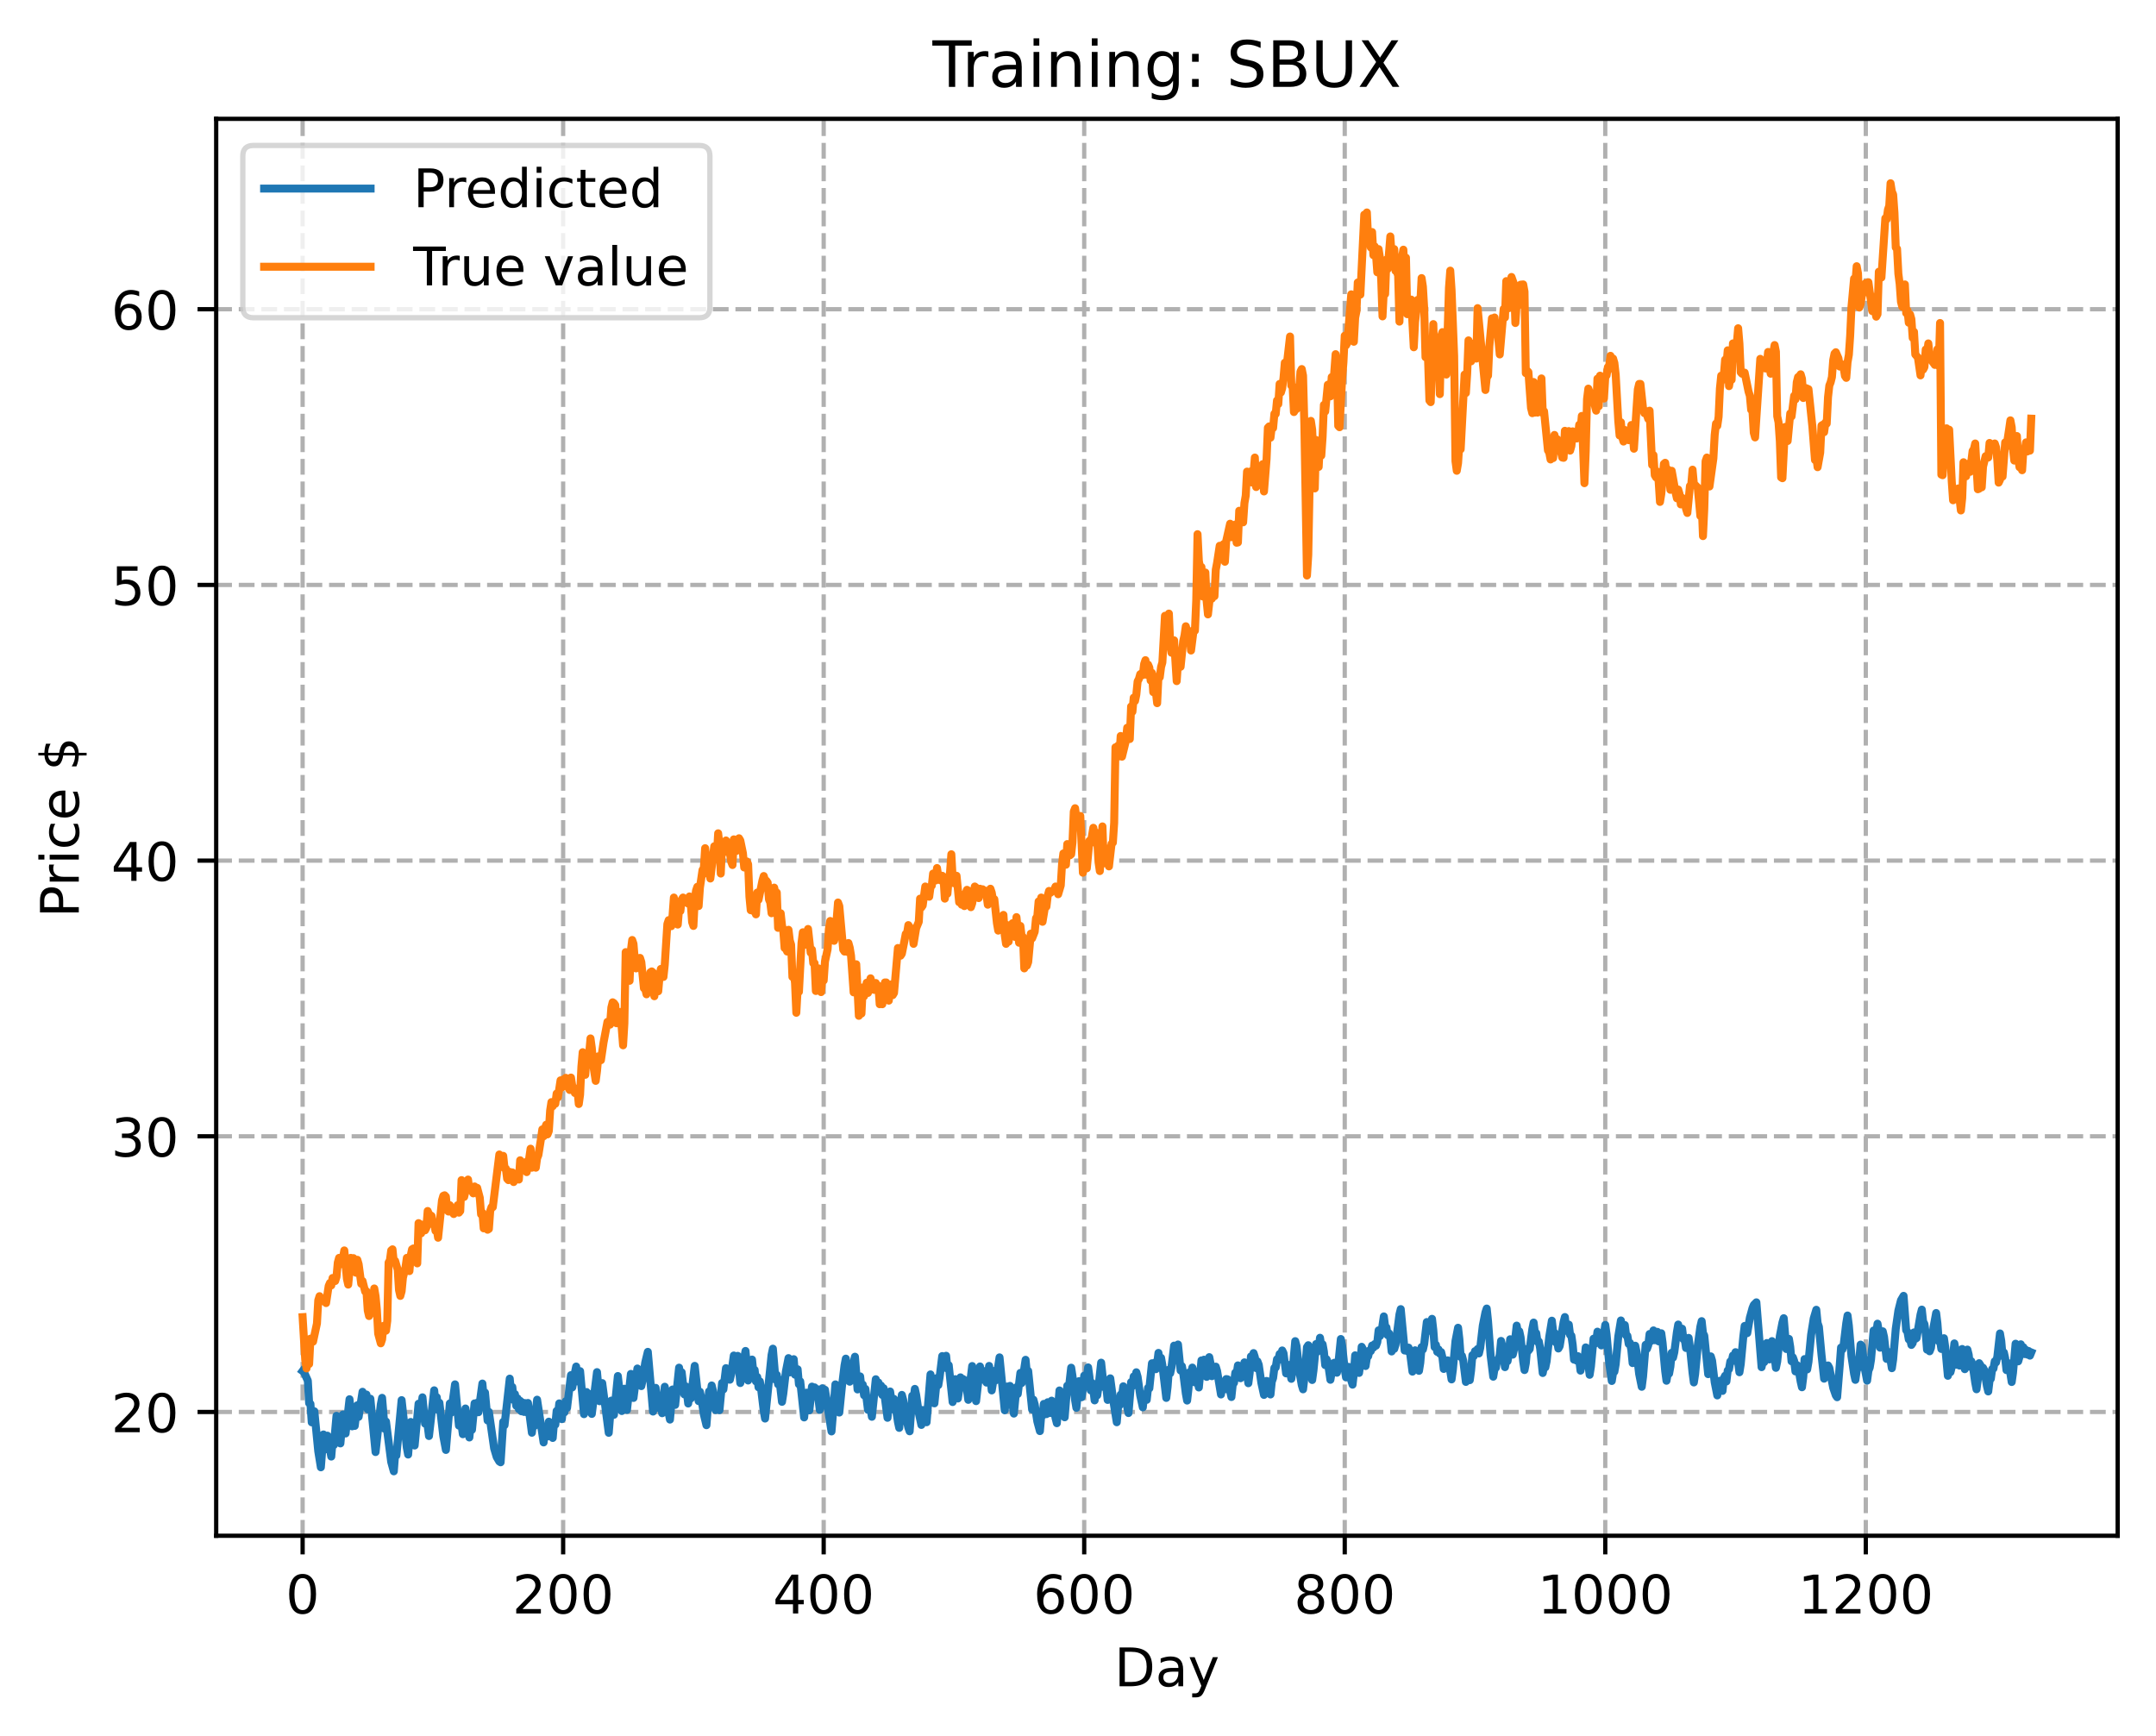 <?xml version="1.0" encoding="utf-8" standalone="no"?>
<!DOCTYPE svg PUBLIC "-//W3C//DTD SVG 1.1//EN"
  "http://www.w3.org/Graphics/SVG/1.1/DTD/svg11.dtd">
<!-- Created with matplotlib (https://matplotlib.org/) -->
<svg height="325.986pt" version="1.1" viewBox="0 0 404.923 325.986" width="404.923pt" xmlns="http://www.w3.org/2000/svg" xmlns:xlink="http://www.w3.org/1999/xlink">
 <defs>
  <style type="text/css">
*{stroke-linecap:butt;stroke-linejoin:round;}
  </style>
 </defs>
 <g id="figure_1">
  <g id="patch_1">
   <path d="M 0 325.986 
L 404.923 325.986 
L 404.923 0 
L 0 0 
z
" style="fill:#ffffff;"/>
  </g>
  <g id="axes_1">
   <g id="patch_2">
    <path d="M 40.603 288.43 
L 397.723 288.43 
L 397.723 22.318 
L 40.603 22.318 
z
" style="fill:#ffffff;"/>
   </g>
   <g id="matplotlib.axis_1">
    <g id="xtick_1">
     <g id="line2d_1">
      <path clip-path="url(#pe589f3547b)" d="M 56.836 288.43 
L 56.836 22.318 
" style="fill:none;stroke:#b0b0b0;stroke-dasharray:2.96,1.28;stroke-dashoffset:0;stroke-width:0.8;"/>
     </g>
     <g id="line2d_2">
      <defs>
       <path d="M 0 0 
L 0 3.5 
" id="mdb4164b46a" style="stroke:#000000;stroke-width:0.8;"/>
      </defs>
      <g>
       <use style="stroke:#000000;stroke-width:0.8;" x="56.836" xlink:href="#mdb4164b46a" y="288.43"/>
      </g>
     </g>
     <g id="text_1">
      <!-- 0 -->
      <defs>
       <path d="M 31.781 66.406 
Q 24.172 66.406 20.328 58.906 
Q 16.5 51.422 16.5 36.375 
Q 16.5 21.391 20.328 13.891 
Q 24.172 6.391 31.781 6.391 
Q 39.453 6.391 43.281 13.891 
Q 47.125 21.391 47.125 36.375 
Q 47.125 51.422 43.281 58.906 
Q 39.453 66.406 31.781 66.406 
z
M 31.781 74.219 
Q 44.047 74.219 50.516 64.516 
Q 56.984 54.828 56.984 36.375 
Q 56.984 17.969 50.516 8.266 
Q 44.047 -1.422 31.781 -1.422 
Q 19.531 -1.422 13.062 8.266 
Q 6.594 17.969 6.594 36.375 
Q 6.594 54.828 13.062 64.516 
Q 19.531 74.219 31.781 74.219 
z
" id="DejaVuSans-48"/>
      </defs>
      <g transform="translate(53.655 303.029)scale(0.1 -0.1)">
       <use xlink:href="#DejaVuSans-48"/>
      </g>
     </g>
    </g>
    <g id="xtick_2">
     <g id="line2d_3">
      <path clip-path="url(#pe589f3547b)" d="M 105.766 288.43 
L 105.766 22.318 
" style="fill:none;stroke:#b0b0b0;stroke-dasharray:2.96,1.28;stroke-dashoffset:0;stroke-width:0.8;"/>
     </g>
     <g id="line2d_4">
      <g>
       <use style="stroke:#000000;stroke-width:0.8;" x="105.766" xlink:href="#mdb4164b46a" y="288.43"/>
      </g>
     </g>
     <g id="text_2">
      <!-- 200 -->
      <defs>
       <path d="M 19.188 8.297 
L 53.609 8.297 
L 53.609 0 
L 7.328 0 
L 7.328 8.297 
Q 12.938 14.109 22.625 23.891 
Q 32.328 33.688 34.812 36.531 
Q 39.547 41.844 41.422 45.531 
Q 43.312 49.219 43.312 52.781 
Q 43.312 58.594 39.234 62.25 
Q 35.156 65.922 28.609 65.922 
Q 23.969 65.922 18.812 64.312 
Q 13.672 62.703 7.812 59.422 
L 7.812 69.391 
Q 13.766 71.781 18.938 73 
Q 24.125 74.219 28.422 74.219 
Q 39.75 74.219 46.484 68.547 
Q 53.219 62.891 53.219 53.422 
Q 53.219 48.922 51.531 44.891 
Q 49.859 40.875 45.406 35.406 
Q 44.188 33.984 37.641 27.219 
Q 31.109 20.453 19.188 8.297 
z
" id="DejaVuSans-50"/>
      </defs>
      <g transform="translate(96.223 303.029)scale(0.1 -0.1)">
       <use xlink:href="#DejaVuSans-50"/>
       <use x="63.623" xlink:href="#DejaVuSans-48"/>
       <use x="127.246" xlink:href="#DejaVuSans-48"/>
      </g>
     </g>
    </g>
    <g id="xtick_3">
     <g id="line2d_5">
      <path clip-path="url(#pe589f3547b)" d="M 154.697 288.43 
L 154.697 22.318 
" style="fill:none;stroke:#b0b0b0;stroke-dasharray:2.96,1.28;stroke-dashoffset:0;stroke-width:0.8;"/>
     </g>
     <g id="line2d_6">
      <g>
       <use style="stroke:#000000;stroke-width:0.8;" x="154.697" xlink:href="#mdb4164b46a" y="288.43"/>
      </g>
     </g>
     <g id="text_3">
      <!-- 400 -->
      <defs>
       <path d="M 37.797 64.312 
L 12.891 25.391 
L 37.797 25.391 
z
M 35.203 72.906 
L 47.609 72.906 
L 47.609 25.391 
L 58.016 25.391 
L 58.016 17.188 
L 47.609 17.188 
L 47.609 0 
L 37.797 0 
L 37.797 17.188 
L 4.891 17.188 
L 4.891 26.703 
z
" id="DejaVuSans-52"/>
      </defs>
      <g transform="translate(145.153 303.029)scale(0.1 -0.1)">
       <use xlink:href="#DejaVuSans-52"/>
       <use x="63.623" xlink:href="#DejaVuSans-48"/>
       <use x="127.246" xlink:href="#DejaVuSans-48"/>
      </g>
     </g>
    </g>
    <g id="xtick_4">
     <g id="line2d_7">
      <path clip-path="url(#pe589f3547b)" d="M 203.628 288.43 
L 203.628 22.318 
" style="fill:none;stroke:#b0b0b0;stroke-dasharray:2.96,1.28;stroke-dashoffset:0;stroke-width:0.8;"/>
     </g>
     <g id="line2d_8">
      <g>
       <use style="stroke:#000000;stroke-width:0.8;" x="203.628" xlink:href="#mdb4164b46a" y="288.43"/>
      </g>
     </g>
     <g id="text_4">
      <!-- 600 -->
      <defs>
       <path d="M 33.016 40.375 
Q 26.375 40.375 22.484 35.828 
Q 18.609 31.297 18.609 23.391 
Q 18.609 15.531 22.484 10.953 
Q 26.375 6.391 33.016 6.391 
Q 39.656 6.391 43.531 10.953 
Q 47.406 15.531 47.406 23.391 
Q 47.406 31.297 43.531 35.828 
Q 39.656 40.375 33.016 40.375 
z
M 52.594 71.297 
L 52.594 62.312 
Q 48.875 64.062 45.094 64.984 
Q 41.312 65.922 37.594 65.922 
Q 27.828 65.922 22.672 59.328 
Q 17.531 52.734 16.797 39.406 
Q 19.672 43.656 24.016 45.922 
Q 28.375 48.188 33.594 48.188 
Q 44.578 48.188 50.953 41.516 
Q 57.328 34.859 57.328 23.391 
Q 57.328 12.156 50.688 5.359 
Q 44.047 -1.422 33.016 -1.422 
Q 20.359 -1.422 13.672 8.266 
Q 6.984 17.969 6.984 36.375 
Q 6.984 53.656 15.188 63.938 
Q 23.391 74.219 37.203 74.219 
Q 40.922 74.219 44.703 73.484 
Q 48.484 72.75 52.594 71.297 
z
" id="DejaVuSans-54"/>
      </defs>
      <g transform="translate(194.084 303.029)scale(0.1 -0.1)">
       <use xlink:href="#DejaVuSans-54"/>
       <use x="63.623" xlink:href="#DejaVuSans-48"/>
       <use x="127.246" xlink:href="#DejaVuSans-48"/>
      </g>
     </g>
    </g>
    <g id="xtick_5">
     <g id="line2d_9">
      <path clip-path="url(#pe589f3547b)" d="M 252.558 288.43 
L 252.558 22.318 
" style="fill:none;stroke:#b0b0b0;stroke-dasharray:2.96,1.28;stroke-dashoffset:0;stroke-width:0.8;"/>
     </g>
     <g id="line2d_10">
      <g>
       <use style="stroke:#000000;stroke-width:0.8;" x="252.558" xlink:href="#mdb4164b46a" y="288.43"/>
      </g>
     </g>
     <g id="text_5">
      <!-- 800 -->
      <defs>
       <path d="M 31.781 34.625 
Q 24.75 34.625 20.719 30.859 
Q 16.703 27.094 16.703 20.516 
Q 16.703 13.922 20.719 10.156 
Q 24.75 6.391 31.781 6.391 
Q 38.812 6.391 42.859 10.172 
Q 46.922 13.969 46.922 20.516 
Q 46.922 27.094 42.891 30.859 
Q 38.875 34.625 31.781 34.625 
z
M 21.922 38.812 
Q 15.578 40.375 12.031 44.719 
Q 8.5 49.078 8.5 55.328 
Q 8.5 64.062 14.719 69.141 
Q 20.953 74.219 31.781 74.219 
Q 42.672 74.219 48.875 69.141 
Q 55.078 64.062 55.078 55.328 
Q 55.078 49.078 51.531 44.719 
Q 48 40.375 41.703 38.812 
Q 48.828 37.156 52.797 32.312 
Q 56.781 27.484 56.781 20.516 
Q 56.781 9.906 50.312 4.234 
Q 43.844 -1.422 31.781 -1.422 
Q 19.734 -1.422 13.25 4.234 
Q 6.781 9.906 6.781 20.516 
Q 6.781 27.484 10.781 32.312 
Q 14.797 37.156 21.922 38.812 
z
M 18.312 54.391 
Q 18.312 48.734 21.844 45.562 
Q 25.391 42.391 31.781 42.391 
Q 38.141 42.391 41.719 45.562 
Q 45.312 48.734 45.312 54.391 
Q 45.312 60.062 41.719 63.234 
Q 38.141 66.406 31.781 66.406 
Q 25.391 66.406 21.844 63.234 
Q 18.312 60.062 18.312 54.391 
z
" id="DejaVuSans-56"/>
      </defs>
      <g transform="translate(243.015 303.029)scale(0.1 -0.1)">
       <use xlink:href="#DejaVuSans-56"/>
       <use x="63.623" xlink:href="#DejaVuSans-48"/>
       <use x="127.246" xlink:href="#DejaVuSans-48"/>
      </g>
     </g>
    </g>
    <g id="xtick_6">
     <g id="line2d_11">
      <path clip-path="url(#pe589f3547b)" d="M 301.489 288.43 
L 301.489 22.318 
" style="fill:none;stroke:#b0b0b0;stroke-dasharray:2.96,1.28;stroke-dashoffset:0;stroke-width:0.8;"/>
     </g>
     <g id="line2d_12">
      <g>
       <use style="stroke:#000000;stroke-width:0.8;" x="301.489" xlink:href="#mdb4164b46a" y="288.43"/>
      </g>
     </g>
     <g id="text_6">
      <!-- 1000 -->
      <defs>
       <path d="M 12.406 8.297 
L 28.516 8.297 
L 28.516 63.922 
L 10.984 60.406 
L 10.984 69.391 
L 28.422 72.906 
L 38.281 72.906 
L 38.281 8.297 
L 54.391 8.297 
L 54.391 0 
L 12.406 0 
z
" id="DejaVuSans-49"/>
      </defs>
      <g transform="translate(288.764 303.029)scale(0.1 -0.1)">
       <use xlink:href="#DejaVuSans-49"/>
       <use x="63.623" xlink:href="#DejaVuSans-48"/>
       <use x="127.246" xlink:href="#DejaVuSans-48"/>
       <use x="190.869" xlink:href="#DejaVuSans-48"/>
      </g>
     </g>
    </g>
    <g id="xtick_7">
     <g id="line2d_13">
      <path clip-path="url(#pe589f3547b)" d="M 350.419 288.43 
L 350.419 22.318 
" style="fill:none;stroke:#b0b0b0;stroke-dasharray:2.96,1.28;stroke-dashoffset:0;stroke-width:0.8;"/>
     </g>
     <g id="line2d_14">
      <g>
       <use style="stroke:#000000;stroke-width:0.8;" x="350.419" xlink:href="#mdb4164b46a" y="288.43"/>
      </g>
     </g>
     <g id="text_7">
      <!-- 1200 -->
      <g transform="translate(337.694 303.029)scale(0.1 -0.1)">
       <use xlink:href="#DejaVuSans-49"/>
       <use x="63.623" xlink:href="#DejaVuSans-50"/>
       <use x="127.246" xlink:href="#DejaVuSans-48"/>
       <use x="190.869" xlink:href="#DejaVuSans-48"/>
      </g>
     </g>
    </g>
    <g id="text_8">
     <!-- Day -->
     <defs>
      <path d="M 19.672 64.797 
L 19.672 8.109 
L 31.594 8.109 
Q 46.688 8.109 53.688 14.938 
Q 60.688 21.781 60.688 36.531 
Q 60.688 51.172 53.688 57.984 
Q 46.688 64.797 31.594 64.797 
z
M 9.812 72.906 
L 30.078 72.906 
Q 51.266 72.906 61.172 64.094 
Q 71.094 55.281 71.094 36.531 
Q 71.094 17.672 61.125 8.828 
Q 51.172 0 30.078 0 
L 9.812 0 
z
" id="DejaVuSans-68"/>
      <path d="M 34.281 27.484 
Q 23.391 27.484 19.188 25 
Q 14.984 22.516 14.984 16.5 
Q 14.984 11.719 18.141 8.906 
Q 21.297 6.109 26.703 6.109 
Q 34.188 6.109 38.703 11.406 
Q 43.219 16.703 43.219 25.484 
L 43.219 27.484 
z
M 52.203 31.203 
L 52.203 0 
L 43.219 0 
L 43.219 8.297 
Q 40.141 3.328 35.547 0.953 
Q 30.953 -1.422 24.312 -1.422 
Q 15.922 -1.422 10.953 3.297 
Q 6 8.016 6 15.922 
Q 6 25.141 12.172 29.828 
Q 18.359 34.516 30.609 34.516 
L 43.219 34.516 
L 43.219 35.406 
Q 43.219 41.609 39.141 45 
Q 35.062 48.391 27.688 48.391 
Q 23 48.391 18.547 47.266 
Q 14.109 46.141 10.016 43.891 
L 10.016 52.203 
Q 14.938 54.109 19.578 55.047 
Q 24.219 56 28.609 56 
Q 40.484 56 46.344 49.844 
Q 52.203 43.703 52.203 31.203 
z
" id="DejaVuSans-97"/>
      <path d="M 32.172 -5.078 
Q 28.375 -14.844 24.75 -17.812 
Q 21.141 -20.797 15.094 -20.797 
L 7.906 -20.797 
L 7.906 -13.281 
L 13.188 -13.281 
Q 16.891 -13.281 18.938 -11.516 
Q 21 -9.766 23.484 -3.219 
L 25.094 0.875 
L 2.984 54.688 
L 12.5 54.688 
L 29.594 11.922 
L 46.688 54.688 
L 56.203 54.688 
z
" id="DejaVuSans-121"/>
     </defs>
     <g transform="translate(209.29 316.707)scale(0.1 -0.1)">
      <use xlink:href="#DejaVuSans-68"/>
      <use x="77.002" xlink:href="#DejaVuSans-97"/>
      <use x="138.281" xlink:href="#DejaVuSans-121"/>
     </g>
    </g>
   </g>
   <g id="matplotlib.axis_2">
    <g id="ytick_1">
     <g id="line2d_15">
      <path clip-path="url(#pe589f3547b)" d="M 40.603 265.187 
L 397.723 265.187 
" style="fill:none;stroke:#b0b0b0;stroke-dasharray:2.96,1.28;stroke-dashoffset:0;stroke-width:0.8;"/>
     </g>
     <g id="line2d_16">
      <defs>
       <path d="M 0 0 
L -3.5 0 
" id="m380cee9158" style="stroke:#000000;stroke-width:0.8;"/>
      </defs>
      <g>
       <use style="stroke:#000000;stroke-width:0.8;" x="40.603" xlink:href="#m380cee9158" y="265.187"/>
      </g>
     </g>
     <g id="text_9">
      <!-- 20 -->
      <g transform="translate(20.878 268.986)scale(0.1 -0.1)">
       <use xlink:href="#DejaVuSans-50"/>
       <use x="63.623" xlink:href="#DejaVuSans-48"/>
      </g>
     </g>
    </g>
    <g id="ytick_2">
     <g id="line2d_17">
      <path clip-path="url(#pe589f3547b)" d="M 40.603 213.409 
L 397.723 213.409 
" style="fill:none;stroke:#b0b0b0;stroke-dasharray:2.96,1.28;stroke-dashoffset:0;stroke-width:0.8;"/>
     </g>
     <g id="line2d_18">
      <g>
       <use style="stroke:#000000;stroke-width:0.8;" x="40.603" xlink:href="#m380cee9158" y="213.409"/>
      </g>
     </g>
     <g id="text_10">
      <!-- 30 -->
      <defs>
       <path d="M 40.578 39.312 
Q 47.656 37.797 51.625 33 
Q 55.609 28.219 55.609 21.188 
Q 55.609 10.406 48.188 4.484 
Q 40.766 -1.422 27.094 -1.422 
Q 22.516 -1.422 17.656 -0.516 
Q 12.797 0.391 7.625 2.203 
L 7.625 11.719 
Q 11.719 9.328 16.594 8.109 
Q 21.484 6.891 26.812 6.891 
Q 36.078 6.891 40.938 10.547 
Q 45.797 14.203 45.797 21.188 
Q 45.797 27.641 41.281 31.266 
Q 36.766 34.906 28.719 34.906 
L 20.219 34.906 
L 20.219 43.016 
L 29.109 43.016 
Q 36.375 43.016 40.234 45.922 
Q 44.094 48.828 44.094 54.297 
Q 44.094 59.906 40.109 62.906 
Q 36.141 65.922 28.719 65.922 
Q 24.656 65.922 20.016 65.031 
Q 15.375 64.156 9.812 62.312 
L 9.812 71.094 
Q 15.438 72.656 20.344 73.438 
Q 25.25 74.219 29.594 74.219 
Q 40.828 74.219 47.359 69.109 
Q 53.906 64.016 53.906 55.328 
Q 53.906 49.266 50.438 45.094 
Q 46.969 40.922 40.578 39.312 
z
" id="DejaVuSans-51"/>
      </defs>
      <g transform="translate(20.878 217.209)scale(0.1 -0.1)">
       <use xlink:href="#DejaVuSans-51"/>
       <use x="63.623" xlink:href="#DejaVuSans-48"/>
      </g>
     </g>
    </g>
    <g id="ytick_3">
     <g id="line2d_19">
      <path clip-path="url(#pe589f3547b)" d="M 40.603 161.632 
L 397.723 161.632 
" style="fill:none;stroke:#b0b0b0;stroke-dasharray:2.96,1.28;stroke-dashoffset:0;stroke-width:0.8;"/>
     </g>
     <g id="line2d_20">
      <g>
       <use style="stroke:#000000;stroke-width:0.8;" x="40.603" xlink:href="#m380cee9158" y="161.632"/>
      </g>
     </g>
     <g id="text_11">
      <!-- 40 -->
      <g transform="translate(20.878 165.431)scale(0.1 -0.1)">
       <use xlink:href="#DejaVuSans-52"/>
       <use x="63.623" xlink:href="#DejaVuSans-48"/>
      </g>
     </g>
    </g>
    <g id="ytick_4">
     <g id="line2d_21">
      <path clip-path="url(#pe589f3547b)" d="M 40.603 109.854 
L 397.723 109.854 
" style="fill:none;stroke:#b0b0b0;stroke-dasharray:2.96,1.28;stroke-dashoffset:0;stroke-width:0.8;"/>
     </g>
     <g id="line2d_22">
      <g>
       <use style="stroke:#000000;stroke-width:0.8;" x="40.603" xlink:href="#m380cee9158" y="109.854"/>
      </g>
     </g>
     <g id="text_12">
      <!-- 50 -->
      <defs>
       <path d="M 10.797 72.906 
L 49.516 72.906 
L 49.516 64.594 
L 19.828 64.594 
L 19.828 46.734 
Q 21.969 47.469 24.109 47.828 
Q 26.266 48.188 28.422 48.188 
Q 40.625 48.188 47.75 41.5 
Q 54.891 34.812 54.891 23.391 
Q 54.891 11.625 47.562 5.094 
Q 40.234 -1.422 26.906 -1.422 
Q 22.312 -1.422 17.547 -0.641 
Q 12.797 0.141 7.719 1.703 
L 7.719 11.625 
Q 12.109 9.234 16.797 8.062 
Q 21.484 6.891 26.703 6.891 
Q 35.156 6.891 40.078 11.328 
Q 45.016 15.766 45.016 23.391 
Q 45.016 31 40.078 35.438 
Q 35.156 39.891 26.703 39.891 
Q 22.75 39.891 18.812 39.016 
Q 14.891 38.141 10.797 36.281 
z
" id="DejaVuSans-53"/>
      </defs>
      <g transform="translate(20.878 113.653)scale(0.1 -0.1)">
       <use xlink:href="#DejaVuSans-53"/>
       <use x="63.623" xlink:href="#DejaVuSans-48"/>
      </g>
     </g>
    </g>
    <g id="ytick_5">
     <g id="line2d_23">
      <path clip-path="url(#pe589f3547b)" d="M 40.603 58.077 
L 397.723 58.077 
" style="fill:none;stroke:#b0b0b0;stroke-dasharray:2.96,1.28;stroke-dashoffset:0;stroke-width:0.8;"/>
     </g>
     <g id="line2d_24">
      <g>
       <use style="stroke:#000000;stroke-width:0.8;" x="40.603" xlink:href="#m380cee9158" y="58.077"/>
      </g>
     </g>
     <g id="text_13">
      <!-- 60 -->
      <g transform="translate(20.878 61.876)scale(0.1 -0.1)">
       <use xlink:href="#DejaVuSans-54"/>
       <use x="63.623" xlink:href="#DejaVuSans-48"/>
      </g>
     </g>
    </g>
    <g id="text_14">
     <!-- Price $ -->
     <defs>
      <path d="M 19.672 64.797 
L 19.672 37.406 
L 32.078 37.406 
Q 38.969 37.406 42.719 40.969 
Q 46.484 44.531 46.484 51.125 
Q 46.484 57.672 42.719 61.234 
Q 38.969 64.797 32.078 64.797 
z
M 9.812 72.906 
L 32.078 72.906 
Q 44.344 72.906 50.609 67.359 
Q 56.891 61.812 56.891 51.125 
Q 56.891 40.328 50.609 34.812 
Q 44.344 29.297 32.078 29.297 
L 19.672 29.297 
L 19.672 0 
L 9.812 0 
z
" id="DejaVuSans-80"/>
      <path d="M 41.109 46.297 
Q 39.594 47.172 37.812 47.578 
Q 36.031 48 33.891 48 
Q 26.266 48 22.188 43.047 
Q 18.109 38.094 18.109 28.812 
L 18.109 0 
L 9.078 0 
L 9.078 54.688 
L 18.109 54.688 
L 18.109 46.188 
Q 20.953 51.172 25.484 53.578 
Q 30.031 56 36.531 56 
Q 37.453 56 38.578 55.875 
Q 39.703 55.766 41.062 55.516 
z
" id="DejaVuSans-114"/>
      <path d="M 9.422 54.688 
L 18.406 54.688 
L 18.406 0 
L 9.422 0 
z
M 9.422 75.984 
L 18.406 75.984 
L 18.406 64.594 
L 9.422 64.594 
z
" id="DejaVuSans-105"/>
      <path d="M 48.781 52.594 
L 48.781 44.188 
Q 44.969 46.297 41.141 47.344 
Q 37.312 48.391 33.406 48.391 
Q 24.656 48.391 19.812 42.844 
Q 14.984 37.312 14.984 27.297 
Q 14.984 17.281 19.812 11.734 
Q 24.656 6.203 33.406 6.203 
Q 37.312 6.203 41.141 7.25 
Q 44.969 8.297 48.781 10.406 
L 48.781 2.094 
Q 45.016 0.344 40.984 -0.531 
Q 36.969 -1.422 32.422 -1.422 
Q 20.062 -1.422 12.781 6.344 
Q 5.516 14.109 5.516 27.297 
Q 5.516 40.672 12.859 48.328 
Q 20.219 56 33.016 56 
Q 37.156 56 41.109 55.141 
Q 45.062 54.297 48.781 52.594 
z
" id="DejaVuSans-99"/>
      <path d="M 56.203 29.594 
L 56.203 25.203 
L 14.891 25.203 
Q 15.484 15.922 20.484 11.062 
Q 25.484 6.203 34.422 6.203 
Q 39.594 6.203 44.453 7.469 
Q 49.312 8.734 54.109 11.281 
L 54.109 2.781 
Q 49.266 0.734 44.188 -0.344 
Q 39.109 -1.422 33.891 -1.422 
Q 20.797 -1.422 13.156 6.188 
Q 5.516 13.812 5.516 26.812 
Q 5.516 40.234 12.766 48.109 
Q 20.016 56 32.328 56 
Q 43.359 56 49.781 48.891 
Q 56.203 41.797 56.203 29.594 
z
M 47.219 32.234 
Q 47.125 39.594 43.094 43.984 
Q 39.062 48.391 32.422 48.391 
Q 24.906 48.391 20.391 44.141 
Q 15.875 39.891 15.188 32.172 
z
" id="DejaVuSans-101"/>
      <path id="DejaVuSans-32"/>
      <path d="M 33.797 -14.703 
L 28.906 -14.703 
L 28.859 0 
Q 23.734 0.094 18.609 1.188 
Q 13.484 2.297 8.297 4.5 
L 8.297 13.281 
Q 13.281 10.156 18.375 8.562 
Q 23.484 6.984 28.906 6.938 
L 28.906 29.203 
Q 18.109 30.953 13.203 35.156 
Q 8.297 39.359 8.297 46.688 
Q 8.297 54.641 13.625 59.219 
Q 18.953 63.812 28.906 64.5 
L 28.906 75.984 
L 33.797 75.984 
L 33.797 64.656 
Q 38.328 64.453 42.578 63.688 
Q 46.828 62.938 50.875 61.625 
L 50.875 53.078 
Q 46.828 55.125 42.547 56.25 
Q 38.281 57.375 33.797 57.562 
L 33.797 36.719 
Q 44.875 35.016 50.094 30.609 
Q 55.328 26.219 55.328 18.609 
Q 55.328 10.359 49.781 5.594 
Q 44.234 0.828 33.797 0.094 
z
M 28.906 37.594 
L 28.906 57.625 
Q 23.25 56.984 20.266 54.391 
Q 17.281 51.812 17.281 47.516 
Q 17.281 43.312 20.031 40.969 
Q 22.797 38.625 28.906 37.594 
z
M 33.797 28.219 
L 33.797 7.078 
Q 39.984 7.906 43.141 10.594 
Q 46.297 13.281 46.297 17.672 
Q 46.297 21.969 43.281 24.5 
Q 40.281 27.047 33.797 28.219 
z
" id="DejaVuSans-36"/>
     </defs>
     <g transform="translate(14.798 172.342)rotate(-90)scale(0.1 -0.1)">
      <use xlink:href="#DejaVuSans-80"/>
      <use x="58.553" xlink:href="#DejaVuSans-114"/>
      <use x="99.666" xlink:href="#DejaVuSans-105"/>
      <use x="127.449" xlink:href="#DejaVuSans-99"/>
      <use x="182.43" xlink:href="#DejaVuSans-101"/>
      <use x="243.953" xlink:href="#DejaVuSans-32"/>
      <use x="275.74" xlink:href="#DejaVuSans-36"/>
     </g>
    </g>
   </g>
   <g id="line2d_25">
    <path clip-path="url(#pe589f3547b)" d="M 56.836 257.501 
L 57.081 257.683 
L 57.814 259.317 
L 58.059 263.535 
L 58.304 263.669 
L 58.548 267.136 
L 58.793 266.38 
L 59.038 265.057 
L 59.772 272.567 
L 60.261 275.58 
L 60.75 269.413 
L 61.24 272.18 
L 61.484 269.636 
L 62.218 273.563 
L 62.463 270.645 
L 62.708 271.396 
L 63.197 265.911 
L 63.931 271.092 
L 64.42 265.663 
L 64.909 269.225 
L 65.643 262.795 
L 66.133 267.884 
L 66.377 266.097 
L 66.622 267.804 
L 67.111 263.927 
L 67.356 266.103 
L 68.09 261.395 
L 68.335 264.129 
L 68.579 263.248 
L 68.824 261.912 
L 69.069 264.711 
L 69.313 263.924 
L 69.558 262.697 
L 70.536 272.715 
L 71.515 263.791 
L 71.76 262.534 
L 72.249 268.354 
L 72.494 266.981 
L 73.472 274.572 
L 73.962 276.334 
L 74.206 273.112 
L 74.451 273.362 
L 75.429 262.964 
L 76.408 271.89 
L 76.653 273.183 
L 77.142 267.066 
L 77.876 271.485 
L 78.61 263.637 
L 78.855 265.976 
L 79.344 262.436 
L 79.833 267.384 
L 80.078 265.863 
L 80.567 269.704 
L 81.546 261.119 
L 81.79 263.573 
L 82.035 262.42 
L 82.28 264.823 
L 82.524 263.453 
L 83.258 269.73 
L 83.748 272.319 
L 84.482 263.582 
L 84.726 265.329 
L 85.46 259.999 
L 86.194 267.75 
L 86.439 265.848 
L 86.928 269.364 
L 87.417 264.533 
L 88.151 269.978 
L 88.396 267.544 
L 88.641 268.542 
L 89.13 263.575 
L 89.375 265.308 
L 89.619 263.455 
L 89.864 265.235 
L 90.598 259.847 
L 90.843 262.465 
L 91.087 261.539 
L 91.577 266.782 
L 91.821 265.175 
L 92.8 272.012 
L 93.289 273.652 
L 93.778 274.478 
L 94.023 274.638 
L 94.512 267.04 
L 94.757 267.674 
L 95.736 258.924 
L 95.98 261.513 
L 96.225 260.501 
L 96.47 262.934 
L 96.714 261.834 
L 96.959 264.025 
L 97.204 262.638 
L 97.448 264.655 
L 97.693 263.101 
L 97.938 265.062 
L 98.182 263.43 
L 98.427 265.18 
L 98.672 263.523 
L 98.916 265.235 
L 99.161 263.496 
L 99.895 269.087 
L 100.139 266.756 
L 100.384 267.809 
L 100.873 262.882 
L 102.097 270.907 
L 102.341 268.124 
L 102.586 268.617 
L 102.831 269.793 
L 103.075 267.007 
L 103.32 267.721 
L 103.809 270.067 
L 104.054 267.085 
L 104.299 267.569 
L 104.543 264.99 
L 104.788 265.889 
L 105.032 263.575 
L 105.277 264.775 
L 105.522 266.535 
L 105.766 264.195 
L 106.011 265.263 
L 106.256 263.171 
L 106.5 264.426 
L 107.234 258.268 
L 107.479 260.578 
L 107.968 257.837 
L 108.213 256.653 
L 108.458 259.444 
L 108.702 258.817 
L 108.947 257.517 
L 109.681 265.599 
L 110.17 261.442 
L 110.415 263.324 
L 110.66 261.792 
L 111.149 265.554 
L 112.127 257.702 
L 112.617 263.168 
L 113.106 259.764 
L 114.329 269.102 
L 114.819 263.051 
L 115.063 264.083 
L 115.308 265.72 
L 116.042 258.435 
L 116.776 265.01 
L 117.265 260.822 
L 117.754 264.807 
L 118.488 258.037 
L 118.978 262.553 
L 119.467 258.778 
L 119.712 257.022 
L 119.956 259.256 
L 120.201 258.313 
L 120.446 260.328 
L 120.69 259.217 
L 121.18 255.92 
L 121.669 253.895 
L 122.648 265.112 
L 123.137 260.656 
L 123.626 264.427 
L 123.871 262.508 
L 124.115 263.645 
L 124.36 265.42 
L 124.849 260.448 
L 125.094 261.808 
L 125.583 265.414 
L 125.828 266.616 
L 126.317 260.966 
L 126.562 261.959 
L 126.807 263.859 
L 127.541 256.864 
L 127.785 258.868 
L 128.03 257.733 
L 128.519 261.882 
L 128.764 260.361 
L 129.008 261.578 
L 129.253 263.6 
L 129.498 261.744 
L 129.742 262.659 
L 130.476 256.529 
L 131.21 263.149 
L 131.455 261.39 
L 131.7 262.477 
L 132.189 265.64 
L 132.678 267.672 
L 133.168 261.321 
L 133.412 261.95 
L 133.657 260.208 
L 133.902 261.16 
L 134.391 264.839 
L 134.636 262.706 
L 134.88 263.128 
L 135.125 264.852 
L 135.614 259.742 
L 135.859 260.949 
L 136.348 256.957 
L 136.593 258.793 
L 136.837 257.602 
L 137.082 259.127 
L 137.327 258.065 
L 137.816 254.584 
L 138.061 256.995 
L 138.305 256.199 
L 138.55 254.648 
L 139.039 259.754 
L 139.284 258.704 
L 139.773 255.027 
L 140.018 253.726 
L 140.507 259.277 
L 140.752 258.353 
L 141.241 255.346 
L 141.486 257.746 
L 141.73 257.286 
L 141.975 259.443 
L 142.22 258.613 
L 142.464 260.555 
L 142.709 259.443 
L 142.954 260.952 
L 143.443 265.003 
L 143.688 266.423 
L 144.911 254.473 
L 145.156 253.299 
L 145.645 259.121 
L 145.89 258.217 
L 146.134 259.99 
L 146.379 259.102 
L 146.868 263.282 
L 147.113 261.756 
L 147.602 257.564 
L 148.091 255.071 
L 148.336 257.754 
L 148.581 257.323 
L 149.07 255.273 
L 149.315 258.188 
L 149.559 258.05 
L 149.804 257.169 
L 150.049 259.984 
L 150.293 259.443 
L 151.027 266.212 
L 151.517 261.562 
L 151.761 262.87 
L 152.006 264.883 
L 152.495 260.425 
L 152.74 261.914 
L 152.984 260.566 
L 153.229 262.085 
L 153.474 260.898 
L 153.963 264.803 
L 154.208 263.213 
L 154.452 260.737 
L 154.697 262.353 
L 154.942 261.015 
L 156.165 268.843 
L 156.899 260.003 
L 157.144 261.285 
L 157.633 265.296 
L 158.122 260.434 
L 158.612 256.437 
L 158.856 255.172 
L 159.101 257.675 
L 159.345 257.171 
L 159.59 259.503 
L 159.835 258.638 
L 160.324 255.816 
L 160.569 254.809 
L 161.058 260.956 
L 161.303 260.101 
L 161.547 258.506 
L 161.792 260.795 
L 162.037 260.048 
L 162.281 262.048 
L 162.526 260.857 
L 163.015 264.793 
L 163.26 263.027 
L 163.749 266.089 
L 164.239 261.359 
L 164.483 259.041 
L 164.728 260.866 
L 164.972 259.645 
L 165.217 261.431 
L 165.462 260.231 
L 165.706 261.993 
L 165.951 260.722 
L 166.685 266.281 
L 167.174 261.338 
L 167.664 264.696 
L 167.908 262.74 
L 168.153 263.808 
L 168.642 267.056 
L 168.887 268.177 
L 169.376 261.98 
L 169.621 262.883 
L 170.11 266.032 
L 170.6 268.132 
L 170.844 268.817 
L 171.333 262.148 
L 171.578 262.872 
L 171.823 260.852 
L 172.067 261.993 
L 172.557 265.346 
L 173.046 267.621 
L 173.291 264.822 
L 173.535 264.925 
L 174.025 267.119 
L 174.759 258.131 
L 175.003 259.484 
L 175.493 263.568 
L 175.982 258.811 
L 176.227 260.148 
L 176.471 258.67 
L 176.96 254.688 
L 177.205 256.898 
L 177.45 256.127 
L 177.694 254.633 
L 177.939 257.051 
L 178.184 256.404 
L 178.918 263.323 
L 179.162 261.634 
L 179.407 259.026 
L 179.652 260.464 
L 179.896 262.661 
L 180.141 261.059 
L 180.386 258.685 
L 180.63 260.24 
L 180.875 258.999 
L 181.12 260.59 
L 181.364 259.267 
L 181.854 262.909 
L 182.343 258.579 
L 182.588 256.559 
L 183.077 261.033 
L 183.321 263.153 
L 183.811 258.787 
L 184.055 256.64 
L 184.3 258.521 
L 184.545 257.427 
L 184.789 259.171 
L 185.034 258.012 
L 185.279 259.671 
L 185.523 258.471 
L 185.768 256.537 
L 186.257 261.14 
L 186.502 259.676 
L 186.747 257.477 
L 186.991 259.253 
L 187.236 258.162 
L 187.725 254.932 
L 188.704 264.877 
L 189.193 260.404 
L 189.438 261.816 
L 189.682 260.29 
L 190.172 263.813 
L 190.416 265.492 
L 190.906 260.54 
L 191.15 261.81 
L 191.64 257.845 
L 191.884 259.761 
L 192.129 258.603 
L 192.618 255.389 
L 192.863 257.971 
L 193.108 257.484 
L 193.842 264.718 
L 194.086 262.881 
L 194.331 263.783 
L 194.82 266.967 
L 195.309 268.78 
L 195.554 265.864 
L 195.799 265.876 
L 196.043 263.669 
L 196.288 263.947 
L 196.533 265.595 
L 196.777 263.359 
L 197.022 263.902 
L 197.267 265.388 
L 197.511 263.064 
L 197.756 263.604 
L 198.245 266.342 
L 198.49 267.298 
L 198.979 261.146 
L 199.224 261.942 
L 199.713 265.107 
L 199.958 266.184 
L 200.447 260.258 
L 200.692 261.161 
L 201.181 256.872 
L 201.426 258.452 
L 201.915 262.965 
L 202.16 264.408 
L 202.649 259.401 
L 202.894 260.432 
L 203.138 262.422 
L 203.383 260.789 
L 203.628 258.363 
L 203.872 259.967 
L 204.117 258.926 
L 204.362 256.814 
L 204.606 258.551 
L 204.851 261.129 
L 205.096 259.729 
L 205.34 260.991 
L 205.585 263.013 
L 205.83 261.196 
L 206.074 262.056 
L 206.319 260.392 
L 206.808 255.928 
L 207.297 260.494 
L 207.542 259.349 
L 207.787 260.576 
L 208.031 262.924 
L 208.276 261.346 
L 208.521 258.869 
L 209.01 262.541 
L 209.744 267.117 
L 209.989 264.213 
L 210.233 263.961 
L 210.478 261.922 
L 210.723 262.227 
L 210.967 260.365 
L 211.212 261.068 
L 211.701 264.272 
L 211.946 265.388 
L 212.435 259.586 
L 212.68 260.333 
L 212.924 258.513 
L 213.169 259.284 
L 213.414 257.731 
L 213.658 258.59 
L 214.148 262.084 
L 214.637 264.321 
L 214.882 261.897 
L 215.126 261.839 
L 215.371 262.91 
L 215.616 260.665 
L 215.86 260.755 
L 216.35 256.042 
L 216.594 257.038 
L 216.839 255.941 
L 217.084 257.148 
L 217.328 256.086 
L 217.573 254.092 
L 217.818 255.802 
L 218.062 255.021 
L 218.307 256.401 
L 219.041 262.545 
L 219.285 260.485 
L 219.53 257.241 
L 219.775 257.922 
L 220.019 256.795 
L 220.509 252.727 
L 220.753 254.459 
L 220.998 253.998 
L 221.243 252.515 
L 221.732 257.404 
L 221.977 256.584 
L 222.221 257.875 
L 222.711 261.722 
L 222.955 263.045 
L 223.2 260.917 
L 223.445 257.699 
L 223.689 258.233 
L 223.934 256.85 
L 224.179 257.676 
L 224.423 259.641 
L 224.668 258.061 
L 224.912 258.835 
L 225.157 260.587 
L 225.646 255.503 
L 225.891 256.285 
L 226.136 255.368 
L 226.38 256.424 
L 226.625 258.596 
L 226.87 257.287 
L 227.114 254.888 
L 227.359 256.13 
L 227.604 258.466 
L 227.848 257.173 
L 228.093 257.952 
L 228.338 256.674 
L 228.582 257.48 
L 229.316 261.902 
L 229.561 259.816 
L 229.806 259.695 
L 230.05 260.938 
L 230.295 259.011 
L 230.539 259.045 
L 231.273 262.378 
L 231.518 260.079 
L 231.763 259.709 
L 232.007 257.817 
L 232.252 258.04 
L 232.497 256.439 
L 232.741 256.867 
L 232.986 258.849 
L 233.231 257.094 
L 233.475 257.297 
L 233.72 255.868 
L 233.965 256.49 
L 234.454 259.789 
L 234.699 257.899 
L 234.943 254.751 
L 235.188 255.207 
L 235.433 254.127 
L 235.677 254.893 
L 235.922 256.941 
L 236.167 255.682 
L 236.411 256.33 
L 236.9 259.727 
L 237.39 261.982 
L 237.634 259.727 
L 237.879 259.358 
L 238.368 261.387 
L 238.613 261.9 
L 238.858 259.498 
L 239.102 258.81 
L 239.347 256.907 
L 239.592 256.832 
L 239.836 255.286 
L 240.081 255.445 
L 240.326 254.295 
L 240.57 254.887 
L 240.815 253.633 
L 241.06 254.151 
L 241.549 257.942 
L 241.794 256.416 
L 242.038 256.356 
L 242.527 258.963 
L 242.772 257.351 
L 243.261 251.887 
L 243.506 252.815 
L 243.995 257.322 
L 244.485 260.135 
L 244.729 260.933 
L 244.974 258.841 
L 245.463 253.012 
L 245.708 252.649 
L 245.953 254.448 
L 246.442 259.183 
L 246.687 257.392 
L 247.176 252.427 
L 247.421 253.864 
L 247.665 253.199 
L 247.91 251.251 
L 248.155 252.798 
L 248.399 252.476 
L 248.644 253.845 
L 248.888 256.386 
L 249.133 255.274 
L 249.378 255.809 
L 249.867 259.142 
L 250.112 257.708 
L 250.356 257.399 
L 250.601 255.945 
L 250.846 256.075 
L 251.09 257.817 
L 251.335 256.307 
L 251.824 251.483 
L 252.069 252.732 
L 252.558 257.175 
L 252.803 258.697 
L 253.048 256.95 
L 253.292 256.711 
L 253.782 259.281 
L 254.026 260.057 
L 254.271 257.916 
L 254.515 254.547 
L 254.76 254.833 
L 255.249 257.856 
L 255.494 256.104 
L 255.739 252.945 
L 255.983 253.388 
L 256.473 256.557 
L 256.717 254.969 
L 256.962 254.721 
L 257.207 253.639 
L 257.451 253.758 
L 257.696 252.719 
L 257.941 253.103 
L 258.185 252.433 
L 258.43 252.737 
L 258.675 252.072 
L 258.919 249.853 
L 259.164 250.943 
L 259.409 250.505 
L 259.898 247.242 
L 260.143 249.13 
L 260.387 249.305 
L 260.632 250.773 
L 260.876 250.415 
L 261.121 251.392 
L 261.366 253.823 
L 261.61 253.03 
L 261.855 253.336 
L 262.1 252.55 
L 262.834 246.862 
L 263.078 245.869 
L 263.812 253.644 
L 264.057 253.193 
L 264.302 253.752 
L 264.546 253.101 
L 264.791 253.829 
L 265.28 257.61 
L 265.525 256.315 
L 265.77 253.601 
L 266.014 253.973 
L 266.503 257.462 
L 266.748 255.93 
L 266.993 252.997 
L 267.237 253.455 
L 267.482 252.413 
L 267.971 248.294 
L 268.216 249.874 
L 268.461 249.933 
L 268.95 247.693 
L 269.195 249.837 
L 269.439 253.001 
L 269.684 252.578 
L 269.929 253.895 
L 270.173 253.439 
L 270.418 254.23 
L 270.663 253.938 
L 270.907 254.955 
L 271.152 257.107 
L 271.397 255.84 
L 271.641 256.248 
L 271.886 255.492 
L 272.131 256.041 
L 272.62 259.071 
L 272.864 257.274 
L 273.354 251.878 
L 273.843 249.368 
L 274.088 251.492 
L 274.332 254.843 
L 274.577 254.649 
L 274.822 255.59 
L 275.311 259.542 
L 275.556 257.841 
L 275.8 257.837 
L 276.045 259.211 
L 276.29 257.392 
L 276.534 254.522 
L 276.779 254.724 
L 277.024 253.764 
L 277.268 254.039 
L 277.513 253.365 
L 277.758 254.194 
L 278.002 253.17 
L 278.491 248.942 
L 278.981 246.485 
L 279.225 245.761 
L 279.47 248.118 
L 279.959 254.579 
L 280.449 258.562 
L 280.693 257.057 
L 280.938 256.896 
L 281.183 255.437 
L 281.427 255.572 
L 281.672 254.42 
L 281.917 251.841 
L 282.161 252.784 
L 282.651 256.769 
L 282.895 255.378 
L 283.14 255.645 
L 283.385 254.239 
L 283.629 251.529 
L 283.874 252.281 
L 284.118 254.417 
L 284.363 253.359 
L 284.852 248.967 
L 285.097 250.311 
L 285.342 250.035 
L 285.586 251.169 
L 286.076 255.695 
L 286.32 257.315 
L 286.565 256.04 
L 286.81 253.351 
L 287.054 253.679 
L 287.299 253.357 
L 287.788 249.605 
L 288.033 248.395 
L 288.278 250.361 
L 288.522 250.373 
L 288.767 252.01 
L 289.012 251.96 
L 289.256 253.237 
L 289.746 257.869 
L 289.99 256.574 
L 290.235 256.812 
L 290.479 255.644 
L 290.969 251.052 
L 291.458 248.042 
L 291.703 250.141 
L 291.947 250.302 
L 292.192 252.115 
L 292.437 251.885 
L 292.681 253.266 
L 292.926 252.831 
L 293.66 248.308 
L 293.905 247.358 
L 294.149 249.813 
L 294.394 250.002 
L 294.639 248.781 
L 294.883 250.722 
L 295.128 250.866 
L 295.373 252.593 
L 295.617 255.358 
L 295.862 254.701 
L 296.106 255.536 
L 296.351 254.7 
L 296.596 255.38 
L 296.84 257.427 
L 297.085 256.148 
L 297.33 256.377 
L 297.574 255.473 
L 297.819 253.059 
L 298.064 254.225 
L 298.553 258.206 
L 298.798 256.646 
L 299.287 251.426 
L 299.532 252.383 
L 299.776 251.992 
L 300.021 250.104 
L 300.266 251.667 
L 300.51 251.368 
L 300.755 252.689 
L 301 252.213 
L 301.489 248.84 
L 301.734 250.639 
L 302.223 255.985 
L 302.712 259.366 
L 302.957 257.811 
L 303.201 257.62 
L 303.446 256.215 
L 303.935 250.994 
L 304.425 247.999 
L 304.669 249.954 
L 304.914 250.146 
L 305.159 248.86 
L 305.403 250.813 
L 305.648 250.889 
L 305.893 252.409 
L 306.137 252.238 
L 306.382 253.518 
L 306.627 256.009 
L 306.871 255.028 
L 307.116 252.744 
L 307.361 253.902 
L 307.85 258.035 
L 308.339 260.458 
L 308.584 258.578 
L 309.073 252.563 
L 309.318 253.332 
L 309.562 252.643 
L 309.807 250.539 
L 310.052 251.883 
L 310.296 251.542 
L 310.541 249.868 
L 310.786 251.711 
L 311.03 251.651 
L 311.275 250.138 
L 311.52 251.927 
L 311.764 251.893 
L 312.009 250.404 
L 312.254 252.207 
L 312.743 257.505 
L 312.988 259.322 
L 313.232 257.88 
L 313.477 257.985 
L 313.722 256.658 
L 313.966 254.071 
L 314.211 254.983 
L 314.455 253.97 
L 314.945 250.169 
L 315.189 248.765 
L 315.434 250.824 
L 315.679 250.827 
L 315.923 249.545 
L 316.168 251.529 
L 316.413 251.544 
L 316.657 253.171 
L 316.902 252.878 
L 317.147 251.272 
L 317.391 253.032 
L 317.881 257.823 
L 318.125 259.642 
L 318.37 258.043 
L 318.859 252.762 
L 319.349 249.173 
L 319.593 248.126 
L 319.838 250.389 
L 320.082 250.829 
L 320.816 258.085 
L 321.061 257.329 
L 321.306 254.743 
L 321.55 255.546 
L 322.04 259.604 
L 322.529 262.078 
L 322.774 259.932 
L 323.018 259.33 
L 323.508 261.237 
L 323.752 258.874 
L 323.997 258.38 
L 324.242 259.455 
L 324.486 257.399 
L 324.731 257.14 
L 324.976 255.704 
L 325.22 255.73 
L 325.465 254.587 
L 325.71 255.121 
L 325.954 253.956 
L 326.199 254.177 
L 326.688 257.73 
L 326.933 256.196 
L 327.422 250.971 
L 327.667 249.029 
L 327.911 250.463 
L 328.156 250.378 
L 328.645 247.485 
L 329.135 245.697 
L 329.379 245.088 
L 329.869 244.595 
L 330.847 256.772 
L 331.092 255.563 
L 331.337 255.834 
L 331.581 254.782 
L 331.826 252.238 
L 332.07 253.109 
L 332.315 255.321 
L 332.56 254.291 
L 332.804 251.879 
L 333.049 252.769 
L 333.538 256.898 
L 333.783 255.711 
L 334.272 250.945 
L 334.762 248.397 
L 335.006 247.577 
L 335.496 253.362 
L 335.74 253.129 
L 335.985 251.461 
L 336.23 252.991 
L 336.474 255.665 
L 336.719 254.925 
L 336.964 255.595 
L 337.208 257.574 
L 337.453 256.355 
L 337.698 256.63 
L 338.187 259.491 
L 338.431 260.546 
L 338.676 258.62 
L 338.921 255.252 
L 339.165 255.469 
L 339.41 257.2 
L 339.655 255.769 
L 340.144 250.701 
L 340.633 247.635 
L 341.123 245.992 
L 341.367 248.483 
L 341.612 249.199 
L 342.101 254.446 
L 342.591 258.934 
L 342.835 257.698 
L 343.08 257.761 
L 343.325 256.449 
L 343.569 256.9 
L 344.303 260.664 
L 344.792 262.078 
L 345.037 262.417 
L 345.526 256.38 
L 345.771 253.089 
L 346.016 253.46 
L 346.26 252.59 
L 346.75 248.508 
L 346.994 247.07 
L 347.239 248.987 
L 347.728 254.727 
L 348.218 258.032 
L 348.462 259.156 
L 348.707 257.439 
L 348.952 256.811 
L 349.196 255.392 
L 349.441 252.537 
L 349.686 252.801 
L 350.175 256.721 
L 350.664 259.304 
L 350.909 257.463 
L 351.153 256.852 
L 351.398 255.366 
L 351.887 249.888 
L 352.132 250.83 
L 352.377 250.427 
L 352.621 248.606 
L 352.866 250.006 
L 353.111 253.117 
L 353.355 252.285 
L 353.6 250.034 
L 353.845 251.084 
L 354.334 255.223 
L 354.579 254.061 
L 354.823 253.952 
L 355.313 256.965 
L 355.557 255.325 
L 356.046 249.564 
L 356.536 246.154 
L 357.025 244.208 
L 357.514 243.378 
L 358.004 249.824 
L 358.248 250.148 
L 358.493 251.554 
L 358.738 251.5 
L 358.982 252.597 
L 359.227 252.24 
L 359.472 250.247 
L 359.716 251.463 
L 359.961 251.301 
L 360.695 246.904 
L 360.94 245.963 
L 361.184 248.238 
L 361.429 248.663 
L 361.674 250.446 
L 361.918 253.484 
L 362.163 253.039 
L 362.407 253.79 
L 362.652 253.157 
L 363.141 249.262 
L 363.631 246.602 
L 363.875 248.582 
L 364.12 251.904 
L 364.365 251.78 
L 364.609 253.35 
L 364.854 253.011 
L 365.099 251.334 
L 365.343 253.076 
L 365.833 258.394 
L 366.077 257.447 
L 366.322 257.709 
L 366.567 256.744 
L 367.056 252.311 
L 367.301 253.66 
L 367.545 256.325 
L 367.79 255.597 
L 368.034 256.476 
L 368.279 255.599 
L 368.524 253.36 
L 368.768 254.596 
L 369.013 257.148 
L 369.258 255.909 
L 369.502 253.473 
L 369.747 254.449 
L 369.992 256.685 
L 370.236 255.653 
L 370.481 256.295 
L 370.97 259.674 
L 371.215 260.922 
L 371.46 259.091 
L 371.704 256.02 
L 371.949 256.396 
L 372.194 258.275 
L 372.438 256.885 
L 372.683 257.353 
L 373.172 260.306 
L 373.417 261.332 
L 373.662 259.273 
L 373.906 258.951 
L 374.151 257.133 
L 374.395 257.038 
L 374.64 255.665 
L 374.885 255.875 
L 375.129 254.762 
L 375.619 250.436 
L 375.863 251.862 
L 376.108 254.674 
L 376.353 254.016 
L 376.597 255.101 
L 376.842 257.326 
L 377.087 255.968 
L 377.331 256.375 
L 377.821 259.559 
L 378.065 257.825 
L 378.555 252.367 
L 378.799 253.445 
L 379.044 255.676 
L 379.289 254.81 
L 379.533 252.477 
L 379.778 253.522 
L 380.022 253.035 
L 380.267 254.317 
L 380.512 253.537 
L 380.756 254.409 
L 381.001 253.738 
L 381.246 254.606 
L 381.49 254.001 
L 381.49 254.001 
" style="fill:none;stroke:#1f77b4;stroke-linecap:square;stroke-width:1.5;"/>
   </g>
   <g id="line2d_26">
    <path clip-path="url(#pe589f3547b)" d="M 56.836 247.376 
L 57.325 255.401 
L 57.57 257.006 
L 57.814 255.09 
L 58.059 256.178 
L 58.304 251.414 
L 58.548 251.518 
L 58.793 251.984 
L 59.527 248.566 
L 59.772 244.217 
L 60.016 243.44 
L 60.506 244.372 
L 60.995 244.165 
L 61.24 244.735 
L 61.729 241.525 
L 61.974 240.955 
L 62.218 241.421 
L 62.463 240.023 
L 62.952 240.593 
L 63.197 239.816 
L 63.441 237.124 
L 63.686 236.243 
L 63.931 237.175 
L 64.175 237.434 
L 64.665 234.845 
L 65.154 240.178 
L 65.399 241.266 
L 65.888 236.243 
L 66.133 236.502 
L 66.377 236.295 
L 66.867 239.039 
L 67.111 236.606 
L 67.356 237.434 
L 67.845 241.11 
L 68.09 240.593 
L 68.579 242.56 
L 68.824 242.508 
L 69.069 246.133 
L 69.313 247.168 
L 69.558 246.651 
L 69.802 246.599 
L 70.047 245.304 
L 70.292 241.991 
L 70.536 243.44 
L 70.781 246.029 
L 71.026 250.482 
L 71.515 252.294 
L 71.76 251.569 
L 72.004 249.032 
L 72.249 250.016 
L 72.494 249.913 
L 72.738 248.049 
L 72.983 237.124 
L 73.228 236.709 
L 73.472 234.845 
L 73.717 234.638 
L 73.962 237.072 
L 74.206 236.813 
L 74.696 238.47 
L 74.94 242.301 
L 75.185 243.389 
L 75.429 242.508 
L 75.674 239.971 
L 76.163 238.004 
L 76.408 236.243 
L 76.653 236.968 
L 76.897 238.729 
L 77.142 235.777 
L 77.387 234.638 
L 77.631 234.483 
L 77.876 234.69 
L 78.121 236.399 
L 78.365 237.279 
L 78.61 229.719 
L 78.855 229.875 
L 79.099 231.635 
L 79.344 231.066 
L 79.589 229.978 
L 79.833 231.066 
L 80.078 230.6 
L 80.323 227.441 
L 80.567 228.062 
L 81.056 228.373 
L 81.301 229.978 
L 81.546 229.771 
L 81.79 231.169 
L 82.035 230.91 
L 82.28 232.464 
L 83.014 225.422 
L 83.258 224.593 
L 83.503 224.49 
L 83.748 224.749 
L 83.992 227.286 
L 84.237 227.545 
L 84.482 226.354 
L 84.971 227.7 
L 85.216 228.011 
L 85.46 227.648 
L 85.95 226.354 
L 86.194 227.752 
L 86.439 227.441 
L 86.684 221.642 
L 86.928 223.713 
L 87.173 224.8 
L 87.417 223.765 
L 87.662 223.454 
L 87.907 221.538 
L 88.151 223.506 
L 88.396 223.247 
L 88.885 224.127 
L 89.13 222.833 
L 89.375 223.402 
L 89.619 223.092 
L 90.109 224.956 
L 90.353 228.062 
L 90.598 227.752 
L 90.843 230.703 
L 91.087 230.6 
L 91.332 228.477 
L 91.577 230.962 
L 91.821 230.807 
L 92.066 227.441 
L 92.311 226.716 
L 92.555 226.716 
L 93.778 216.827 
L 94.023 217.034 
L 94.268 217.862 
L 94.512 217.086 
L 94.757 219.416 
L 95.002 219.467 
L 95.246 221.383 
L 95.491 221.642 
L 95.736 220.089 
L 95.98 221.072 
L 96.225 220.192 
L 96.47 222.004 
L 96.714 221.072 
L 96.959 221.435 
L 97.204 221.28 
L 97.448 221.538 
L 97.693 217.914 
L 97.938 219.364 
L 98.182 218.328 
L 98.427 219.105 
L 98.672 218.276 
L 98.916 220.14 
L 99.161 219.105 
L 99.65 215.739 
L 99.895 219.312 
L 100.139 217.137 
L 100.629 219.312 
L 100.873 217.552 
L 101.118 216.93 
L 101.607 213.875 
L 101.852 212.115 
L 102.097 213.409 
L 102.341 211.908 
L 102.586 211.235 
L 102.831 213.047 
L 103.075 212.426 
L 103.32 208.594 
L 103.565 206.989 
L 103.809 207.766 
L 104.054 207.196 
L 104.299 207.3 
L 104.543 205.384 
L 104.788 206.109 
L 105.277 202.899 
L 105.522 204.245 
L 105.766 202.743 
L 106.011 203.52 
L 106.256 202.433 
L 106.5 202.64 
L 106.745 204.297 
L 106.99 204.711 
L 107.234 202.381 
L 107.479 203.986 
L 107.724 204.452 
L 107.968 205.28 
L 108.213 204.452 
L 108.458 204.814 
L 108.702 207.351 
L 108.947 205.591 
L 109.192 200.361 
L 109.436 197.617 
L 109.926 201.863 
L 110.17 197.98 
L 110.415 198.912 
L 110.66 197.773 
L 110.904 195.028 
L 111.149 196.841 
L 111.393 199.895 
L 111.883 203.002 
L 112.127 201.138 
L 112.372 198.394 
L 112.861 199.119 
L 113.351 195.805 
L 114.085 191.922 
L 114.329 192.388 
L 114.574 192.439 
L 114.819 189.229 
L 115.063 188.245 
L 115.308 188.401 
L 115.553 188.763 
L 115.797 192.181 
L 116.531 190.058 
L 117.02 196.323 
L 117.265 192.232 
L 117.51 178.822 
L 117.999 182.498 
L 118.244 184.207 
L 118.488 178.511 
L 118.733 176.544 
L 118.978 177.269 
L 119.222 180.272 
L 119.467 181.877 
L 119.712 179.909 
L 119.956 180.272 
L 120.201 179.909 
L 120.446 180.686 
L 120.935 185.605 
L 121.18 185.708 
L 121.424 186.744 
L 121.669 185.812 
L 121.914 185.657 
L 122.158 182.602 
L 122.403 182.446 
L 122.648 182.653 
L 122.892 187.106 
L 123.137 185.035 
L 123.381 184.466 
L 123.626 186.174 
L 123.871 183.378 
L 124.115 181.98 
L 124.36 182.239 
L 124.605 183.482 
L 124.849 181.204 
L 125.339 173.541 
L 125.583 172.816 
L 125.828 173.126 
L 126.073 173.955 
L 126.317 171.884 
L 126.562 168.57 
L 126.807 171.107 
L 127.051 171.677 
L 127.296 173.644 
L 127.541 170.589 
L 127.785 171.107 
L 128.03 168.932 
L 128.275 168.57 
L 128.519 169.502 
L 128.764 168.984 
L 129.008 168.932 
L 129.253 169.709 
L 129.498 168.363 
L 129.742 169.761 
L 129.987 173.178 
L 130.232 173.903 
L 130.476 169.088 
L 130.721 167.276 
L 130.966 166.551 
L 131.21 170.175 
L 131.455 166.706 
L 131.944 163.392 
L 132.189 163.03 
L 132.434 159.302 
L 132.923 164.117 
L 133.168 161.735 
L 133.412 164.997 
L 134.146 158.939 
L 134.391 160.648 
L 134.636 160.648 
L 134.88 156.506 
L 135.125 158.732 
L 135.369 164.065 
L 135.614 158.525 
L 135.859 159.095 
L 136.103 160.027 
L 136.348 157.852 
L 136.593 158.68 
L 136.837 158.577 
L 137.327 161.839 
L 137.571 162.46 
L 137.816 157.645 
L 138.061 158.163 
L 138.305 159.82 
L 138.55 157.697 
L 138.795 157.438 
L 139.039 157.852 
L 139.529 160.234 
L 139.773 162.926 
L 140.263 161.787 
L 140.507 162.305 
L 140.752 168.415 
L 140.996 170.952 
L 141.241 170.745 
L 141.486 171.107 
L 141.73 170.796 
L 141.975 171.728 
L 142.22 167.638 
L 142.464 168.984 
L 143.198 165.36 
L 143.443 164.531 
L 143.688 165.36 
L 143.932 165.412 
L 144.177 165.774 
L 144.422 168.932 
L 144.666 169.502 
L 144.911 171.521 
L 145.4 166.706 
L 145.645 167.845 
L 145.89 167.638 
L 146.134 174.265 
L 146.379 173.385 
L 146.624 171.521 
L 146.868 173.799 
L 147.113 174.835 
L 147.357 178.045 
L 147.602 178.201 
L 147.847 178.718 
L 148.091 174.628 
L 148.336 176.647 
L 148.581 177.424 
L 148.825 183.482 
L 149.07 182.602 
L 149.315 184.621 
L 149.559 190.213 
L 149.804 185.812 
L 150.049 186.278 
L 150.538 177.061 
L 150.783 175.094 
L 151.027 175.871 
L 151.272 177.424 
L 151.517 175.405 
L 151.761 174.473 
L 152.251 178.925 
L 152.495 178.356 
L 152.74 180.893 
L 152.984 180.893 
L 153.229 186.123 
L 153.474 182.912 
L 153.718 181.877 
L 153.963 185.035 
L 154.208 186.33 
L 154.452 183.223 
L 154.697 184.155 
L 154.942 180.582 
L 155.431 178.304 
L 155.676 174.473 
L 155.92 172.971 
L 156.165 176.026 
L 156.41 176.492 
L 156.654 176.699 
L 156.899 175.612 
L 157.388 169.502 
L 157.633 170.175 
L 158.367 178.356 
L 158.612 178.718 
L 158.856 177.942 
L 159.101 178.77 
L 159.345 177.113 
L 159.59 177.993 
L 159.835 179.495 
L 160.324 186.381 
L 160.813 181.1 
L 161.303 190.783 
L 161.547 189.281 
L 161.792 190.368 
L 162.037 185.449 
L 162.281 187.106 
L 162.526 186.278 
L 162.771 184.569 
L 163.015 186.485 
L 163.26 184.673 
L 163.505 183.741 
L 163.994 185.864 
L 164.239 185.915 
L 164.483 184.621 
L 164.728 185.967 
L 164.972 185.139 
L 165.217 188.608 
L 165.462 188.194 
L 165.706 188.608 
L 166.196 184.517 
L 166.44 184.517 
L 166.685 187.055 
L 166.93 187.935 
L 167.174 185.087 
L 167.419 184.88 
L 167.664 186.899 
L 167.908 186.485 
L 168.642 178.045 
L 168.887 179.081 
L 169.132 179.495 
L 169.376 179.133 
L 169.866 176.699 
L 170.11 175.405 
L 170.355 175.301 
L 170.6 173.748 
L 170.844 174.11 
L 171.089 175.612 
L 171.333 175.094 
L 171.578 177.269 
L 172.067 174.317 
L 172.557 173.126 
L 172.801 168.777 
L 173.046 170.434 
L 173.291 170.072 
L 173.78 166.499 
L 174.025 166.654 
L 174.269 166.965 
L 174.514 168.415 
L 174.759 166.602 
L 175.003 166.344 
L 175.248 164.065 
L 175.493 165.049 
L 175.737 165.36 
L 175.982 163.03 
L 176.227 164.635 
L 176.471 165.256 
L 176.716 165.36 
L 176.96 164.48 
L 177.205 164.894 
L 177.45 168.777 
L 177.694 166.965 
L 177.939 167.845 
L 178.184 164.894 
L 178.428 163.858 
L 178.673 160.441 
L 178.918 164.894 
L 179.162 165.878 
L 179.652 164.48 
L 180.141 169.45 
L 180.386 168 
L 180.63 169.916 
L 180.875 169.088 
L 181.12 170.175 
L 181.364 167.793 
L 181.609 167.12 
L 181.854 167.276 
L 182.343 170.382 
L 182.588 169.657 
L 183.077 166.499 
L 183.321 166.706 
L 183.566 168.208 
L 183.811 168.674 
L 184.055 166.913 
L 184.3 167.327 
L 184.545 167.017 
L 184.789 167.276 
L 185.034 167.276 
L 185.279 168.156 
L 185.523 169.916 
L 185.768 168.984 
L 186.013 166.913 
L 186.257 167.638 
L 186.502 169.088 
L 186.747 168.881 
L 187.236 173.385 
L 187.481 174.783 
L 187.97 173.696 
L 188.459 171.832 
L 188.704 175.612 
L 188.948 177.269 
L 189.193 173.748 
L 189.438 176.854 
L 189.682 174.11 
L 189.927 173.903 
L 190.172 173.385 
L 190.416 175.612 
L 190.661 175.974 
L 190.906 172.246 
L 191.395 177.061 
L 191.64 173.903 
L 191.884 175.922 
L 192.129 175.974 
L 192.374 181.877 
L 192.618 180.427 
L 192.863 181.359 
L 193.108 180.686 
L 193.597 175.353 
L 193.842 176.233 
L 194.331 174.99 
L 194.575 172.453 
L 194.82 172.091 
L 195.065 169.295 
L 195.309 170.589 
L 195.554 168.57 
L 195.799 173.126 
L 196.288 170.175 
L 196.533 170.279 
L 196.777 168.208 
L 197.022 167.327 
L 197.267 167.69 
L 198.001 167.068 
L 198.245 166.499 
L 198.735 167.949 
L 199.224 166.292 
L 199.469 162.253 
L 199.713 160.286 
L 199.958 161.114 
L 200.203 162.408 
L 200.447 158.525 
L 200.936 160.648 
L 201.181 160.441 
L 201.426 158.214 
L 201.67 152.415 
L 201.915 151.794 
L 202.16 153.762 
L 202.404 154.745 
L 202.649 153.554 
L 202.894 153.244 
L 203.383 163.91 
L 203.628 160.493 
L 203.872 161.528 
L 204.117 163.082 
L 204.606 157.904 
L 204.851 158.37 
L 205.34 155.47 
L 205.585 156.972 
L 205.83 156.35 
L 206.074 157.904 
L 206.319 161.942 
L 206.563 163.599 
L 207.053 155.211 
L 207.297 162.15 
L 207.787 159.354 
L 208.031 160.544 
L 208.276 162.719 
L 208.765 158.473 
L 209.01 158.266 
L 209.255 154.538 
L 209.499 140.351 
L 209.744 140.61 
L 209.989 140.04 
L 210.233 142.06 
L 210.478 138.228 
L 210.723 142.112 
L 211.457 139.108 
L 211.701 136.675 
L 211.946 138.332 
L 212.191 138.798 
L 212.435 132.688 
L 212.68 133.672 
L 212.924 131.031 
L 213.169 131.653 
L 213.414 130.462 
L 213.658 127.976 
L 213.903 127.51 
L 214.148 126.63 
L 214.392 126.475 
L 214.637 126.785 
L 214.882 124.714 
L 215.126 123.989 
L 215.371 126.734 
L 215.616 124.818 
L 215.86 125.387 
L 216.105 127.821 
L 216.35 126.371 
L 216.594 129.996 
L 216.839 127.873 
L 217.328 132.067 
L 217.573 126.993 
L 217.818 127.2 
L 218.062 125.284 
L 218.307 124.404 
L 218.796 115.653 
L 219.041 116.43 
L 219.285 116.637 
L 219.53 115.239 
L 219.775 120.831 
L 220.019 122.591 
L 220.264 122.643 
L 220.509 120.261 
L 220.998 127.925 
L 221.243 124.352 
L 221.487 124.041 
L 221.732 125.232 
L 222.221 120.417 
L 222.466 119.329 
L 222.711 117.621 
L 223.2 119.485 
L 223.445 118.967 
L 223.689 122.177 
L 224.179 118.294 
L 224.423 118.449 
L 224.668 112.805 
L 224.912 100.327 
L 225.157 105.349 
L 225.402 106.696 
L 225.646 106.489 
L 225.891 112.029 
L 226.136 108.353 
L 226.38 107.524 
L 226.625 112.909 
L 226.87 115.394 
L 227.359 110.993 
L 227.604 112.443 
L 227.848 111.356 
L 228.093 111.977 
L 228.338 107.006 
L 228.582 105.712 
L 229.072 102.502 
L 229.316 104.521 
L 229.561 102.968 
L 229.806 102.191 
L 230.05 105.505 
L 230.295 101.621 
L 231.029 98.359 
L 231.273 100.897 
L 231.518 98.877 
L 231.763 100.948 
L 232.007 98.515 
L 232.252 101.932 
L 232.497 101.88 
L 232.741 95.926 
L 232.986 96.961 
L 233.231 96.237 
L 233.475 98.101 
L 233.72 94.476 
L 233.965 93.078 
L 234.209 88.574 
L 234.454 89.506 
L 234.699 89.661 
L 234.943 88.522 
L 235.188 90.645 
L 235.433 88.781 
L 235.677 85.933 
L 235.922 91.473 
L 236.167 91.111 
L 236.656 87.9 
L 237.145 87.176 
L 237.39 92.302 
L 237.879 86.192 
L 238.124 80.341 
L 238.368 80.082 
L 238.613 82.205 
L 238.858 80.134 
L 239.102 80.393 
L 239.347 77.7 
L 239.592 77.752 
L 239.836 75.215 
L 240.081 75.888 
L 240.326 72.108 
L 240.57 73.713 
L 240.815 72.885 
L 241.06 70.969 
L 241.304 68.121 
L 241.549 68.794 
L 241.794 67.448 
L 242.283 63.202 
L 242.527 72.419 
L 242.772 72.574 
L 243.017 77.39 
L 243.261 76.975 
L 243.506 76.82 
L 243.751 74.386 
L 243.995 73.092 
L 244.24 69.778 
L 244.485 69.312 
L 244.729 70.555 
L 244.974 79.771 
L 245.463 108.094 
L 245.708 104.21 
L 246.197 79.046 
L 246.442 80.703 
L 246.931 91.732 
L 247.176 82.619 
L 247.665 87.693 
L 247.91 82.878 
L 248.155 85.57 
L 248.399 82.05 
L 248.644 76.043 
L 248.888 77.286 
L 249.378 72.264 
L 249.622 72.16 
L 249.867 74.438 
L 250.112 70.814 
L 250.356 72.988 
L 250.846 66.516 
L 251.09 68.484 
L 251.335 79.978 
L 251.58 80.237 
L 252.069 71.124 
L 252.314 68.018 
L 252.558 63.047 
L 252.803 64.859 
L 253.048 64.393 
L 253.782 55.281 
L 254.026 57.248 
L 254.271 64.186 
L 254.515 59.682 
L 254.76 58.439 
L 255.005 53.054 
L 255.249 53.52 
L 255.494 55.332 
L 256.228 40.317 
L 256.473 44.045 
L 256.717 39.903 
L 256.962 45.132 
L 257.207 44.77 
L 257.451 46.478 
L 257.696 43.579 
L 257.941 47.928 
L 258.185 46.271 
L 258.43 47.876 
L 258.675 51.138 
L 258.919 46.789 
L 259.164 48.394 
L 259.409 52.536 
L 259.653 59.423 
L 259.898 54.556 
L 260.143 55.229 
L 260.387 48.757 
L 260.632 50.517 
L 261.121 44.407 
L 261.366 47.928 
L 261.61 46.737 
L 261.855 46.789 
L 262.1 50.879 
L 262.344 50.983 
L 262.589 51.76 
L 262.834 60.406 
L 263.078 49.015 
L 263.323 48.291 
L 263.568 46.893 
L 263.812 51.967 
L 264.057 48.394 
L 264.302 59.008 
L 264.791 58.18 
L 265.036 56.264 
L 265.525 65.222 
L 265.77 60.458 
L 266.259 56.316 
L 266.503 56.42 
L 266.748 57.093 
L 266.993 52.226 
L 267.237 53.831 
L 267.482 57.921 
L 267.727 67.086 
L 267.971 65.066 
L 268.216 67.759 
L 268.461 75.215 
L 268.705 75.526 
L 269.195 60.872 
L 269.439 69.105 
L 269.684 63.358 
L 269.929 68.432 
L 270.173 65.584 
L 270.418 74.024 
L 270.663 63.099 
L 270.907 62.374 
L 271.152 69.934 
L 271.397 65.274 
L 271.641 70.348 
L 272.131 54.09 
L 272.375 50.828 
L 272.62 54.452 
L 273.109 66.93 
L 273.354 86.606 
L 273.598 88.418 
L 273.843 86.968 
L 274.088 83.24 
L 274.332 84.38 
L 275.066 70.348 
L 275.311 73.817 
L 275.556 70.141 
L 275.8 63.927 
L 276.29 67.862 
L 276.534 64.549 
L 276.779 66.672 
L 277.024 66.568 
L 277.268 67.345 
L 277.513 57.869 
L 278.981 73.247 
L 279.225 70.917 
L 279.47 70.555 
L 279.715 65.066 
L 280.204 59.785 
L 280.449 60.406 
L 280.693 59.63 
L 280.938 62.736 
L 281.183 61.287 
L 281.672 66.568 
L 282.406 58.025 
L 282.651 59.63 
L 282.895 52.795 
L 283.14 56.782 
L 283.385 57.869 
L 283.629 53.779 
L 283.874 52.019 
L 284.363 53.417 
L 284.608 60.665 
L 284.852 56.989 
L 285.097 57.403 
L 285.586 53.468 
L 286.076 53.417 
L 286.32 54.763 
L 286.565 70.089 
L 286.81 69.623 
L 287.054 69.882 
L 287.544 76.613 
L 287.788 77.597 
L 288.033 71.746 
L 288.278 77.493 
L 288.522 76.768 
L 288.767 77.493 
L 289.012 77.182 
L 289.256 75.474 
L 289.501 71.073 
L 289.746 77.597 
L 289.99 77.234 
L 290.724 84.587 
L 290.969 85.001 
L 291.213 86.295 
L 291.458 85.933 
L 291.703 86.036 
L 291.947 81.687 
L 292.192 83.189 
L 292.437 82.464 
L 292.681 83.189 
L 292.926 84.535 
L 293.171 84.897 
L 293.415 85.933 
L 293.66 85.985 
L 293.905 80.91 
L 294.149 82.412 
L 294.394 82.826 
L 294.639 80.962 
L 294.883 84.638 
L 295.128 83.758 
L 295.373 81.014 
L 295.617 82.153 
L 295.862 81.221 
L 296.106 82.36 
L 296.351 81.998 
L 296.596 79.771 
L 296.84 80.807 
L 297.085 78.114 
L 297.574 90.748 
L 297.819 84.742 
L 298.064 74.956 
L 298.308 72.988 
L 298.553 73.662 
L 298.798 74.801 
L 299.042 74.904 
L 299.287 74.076 
L 299.532 76.147 
L 299.776 77.131 
L 300.021 71.124 
L 300.266 76.302 
L 300.51 70.555 
L 300.755 71.487 
L 301 74.024 
L 301.244 74.852 
L 301.489 70.814 
L 301.734 70.503 
L 301.978 68.95 
L 302.223 68.691 
L 302.467 66.827 
L 302.712 69.209 
L 302.957 67.345 
L 303.201 68.173 
L 303.446 70.348 
L 303.935 79.098 
L 304.18 81.791 
L 304.425 79.305 
L 304.669 82.101 
L 304.914 82.93 
L 305.159 80.755 
L 305.403 81.532 
L 305.648 81.532 
L 305.893 82.671 
L 306.137 82.05 
L 306.382 79.823 
L 306.627 81.221 
L 306.871 84.276 
L 307.361 76.716 
L 307.605 73.144 
L 307.85 72.108 
L 308.094 72.108 
L 308.584 76.716 
L 308.828 77.597 
L 309.073 77.182 
L 309.562 78.684 
L 309.807 77.131 
L 310.296 87.331 
L 310.541 85.467 
L 310.786 89.247 
L 311.03 89.661 
L 311.275 88.574 
L 311.52 90.489 
L 311.764 94.269 
L 312.009 92.768 
L 312.498 87.124 
L 312.743 86.917 
L 312.988 88.936 
L 313.232 88.159 
L 313.477 89.247 
L 313.722 91.991 
L 313.966 88.418 
L 314.7 92.509 
L 314.945 93.596 
L 315.189 91.939 
L 315.434 92.768 
L 315.679 94.735 
L 315.923 93.492 
L 316.168 94.58 
L 316.413 93.907 
L 316.657 95.564 
L 316.902 96.34 
L 317.391 91.266 
L 317.636 91.059 
L 317.881 88.211 
L 318.125 90.852 
L 318.859 91.577 
L 319.349 96.91 
L 319.593 94.424 
L 319.838 100.689 
L 320.082 95.615 
L 320.327 86.606 
L 320.572 85.933 
L 320.816 86.14 
L 321.061 91.37 
L 321.795 86.088 
L 322.04 81.687 
L 322.284 79.564 
L 322.529 79.978 
L 322.774 78.27 
L 323.018 72.988 
L 323.263 70.555 
L 323.508 71.383 
L 323.752 70.555 
L 323.997 67.552 
L 324.242 68.587 
L 324.486 65.791 
L 324.731 72.522 
L 324.976 71.021 
L 325.22 71.332 
L 325.465 64.497 
L 325.71 65.066 
L 325.954 64.549 
L 326.199 64.445 
L 326.443 61.649 
L 326.688 64.549 
L 326.933 69.934 
L 327.177 70.192 
L 327.422 70.244 
L 327.667 69.985 
L 328.401 73.558 
L 328.645 74.335 
L 328.89 76.975 
L 329.135 77.131 
L 329.379 81.273 
L 329.624 82.153 
L 330.603 67.396 
L 330.847 69.053 
L 331.092 67.914 
L 331.337 68.277 
L 331.581 69.209 
L 331.826 68.432 
L 332.07 66.102 
L 332.315 69.002 
L 332.56 70.192 
L 332.804 69.675 
L 333.049 66.154 
L 333.294 64.808 
L 333.538 66.05 
L 333.783 78.166 
L 334.028 79.305 
L 334.272 82.826 
L 334.517 89.661 
L 334.762 89.816 
L 335.251 80.186 
L 335.496 82.723 
L 335.74 82.826 
L 336.23 77.648 
L 336.474 78.218 
L 336.964 74.335 
L 337.208 75.008 
L 337.453 71.798 
L 337.698 70.814 
L 337.942 70.658 
L 338.187 70.296 
L 338.431 71.124 
L 338.676 74.749 
L 338.921 74.283 
L 339.165 72.885 
L 339.655 73.092 
L 340.389 80.134 
L 340.878 86.399 
L 341.123 85.881 
L 341.367 87.745 
L 341.857 85.001 
L 342.101 79.927 
L 342.346 79.771 
L 342.591 81.169 
L 342.835 79.357 
L 343.08 79.564 
L 343.325 74.594 
L 343.569 72.419 
L 343.814 71.798 
L 344.058 70.814 
L 344.303 67.604 
L 344.548 66.413 
L 344.792 66.154 
L 345.282 67.293 
L 345.526 68.846 
L 345.771 68.328 
L 346.26 69.053 
L 346.505 70.607 
L 346.75 70.969 
L 346.994 68.018 
L 347.239 66.62 
L 347.484 63.047 
L 347.728 57.662 
L 348.218 52.329 
L 348.462 53.106 
L 348.707 49.999 
L 348.952 51.345 
L 349.196 57.766 
L 349.441 57.145 
L 349.686 55.488 
L 349.93 55.022 
L 350.175 53.779 
L 350.419 53.158 
L 350.664 53.209 
L 350.909 53.002 
L 351.643 58.439 
L 351.887 55.747 
L 352.132 58.18 
L 352.377 59.474 
L 352.621 59.008 
L 352.866 51.035 
L 353.355 52.122 
L 354.089 40.99 
L 354.334 41.197 
L 354.579 39.385 
L 354.823 38.66 
L 355.068 34.414 
L 355.313 35.967 
L 355.557 36.537 
L 355.802 39.954 
L 356.046 46.478 
L 356.291 46.737 
L 356.536 51.397 
L 356.78 53.313 
L 357.025 56.679 
L 357.27 57.611 
L 357.514 57.352 
L 357.759 53.417 
L 358.004 58.801 
L 358.248 58.284 
L 358.493 60.614 
L 358.738 59.06 
L 358.982 59.94 
L 359.227 63.461 
L 359.472 62.322 
L 359.716 66.568 
L 360.206 67.138 
L 360.695 70.503 
L 360.94 68.225 
L 361.184 69.416 
L 361.429 68.95 
L 361.674 65.636 
L 361.918 66.464 
L 362.163 64.497 
L 362.407 66.723 
L 362.897 67.862 
L 363.386 68.536 
L 363.631 68.328 
L 363.875 65.584 
L 364.12 68.743 
L 364.365 60.665 
L 364.609 89.143 
L 364.854 89.247 
L 365.343 81.739 
L 365.588 80.444 
L 365.833 81.687 
L 366.077 80.703 
L 366.567 90.489 
L 366.811 93.958 
L 367.056 93.389 
L 367.301 93.182 
L 367.545 93.544 
L 367.79 91.732 
L 368.279 95.874 
L 368.524 93.544 
L 368.768 86.813 
L 369.013 88.729 
L 369.258 89.454 
L 369.502 87.279 
L 369.747 87.072 
L 369.992 88.625 
L 370.481 84.69 
L 370.726 84.328 
L 370.97 83.292 
L 371.46 91.887 
L 371.704 91.784 
L 371.949 89.04 
L 372.194 91.525 
L 372.438 87.642 
L 372.928 85.674 
L 373.172 85.57 
L 373.417 85.933 
L 373.662 83.189 
L 373.906 83.914 
L 374.151 83.499 
L 374.395 84.224 
L 374.64 83.292 
L 374.885 84.017 
L 375.129 86.554 
L 375.374 90.645 
L 375.619 90.127 
L 375.863 89.195 
L 376.108 89.506 
L 376.597 83.085 
L 376.842 83.862 
L 377.331 80.652 
L 377.576 78.943 
L 377.821 80.237 
L 378.065 84.431 
L 378.31 86.502 
L 378.555 82.878 
L 378.799 81.894 
L 379.044 86.192 
L 379.289 87.745 
L 379.533 87.693 
L 379.778 88.315 
L 380.022 84.431 
L 380.267 84.587 
L 380.512 83.085 
L 380.756 84.794 
L 381.001 83.292 
L 381.246 84.638 
L 381.49 78.632 
L 381.49 78.632 
" style="fill:none;stroke:#ff7f0e;stroke-linecap:square;stroke-width:1.5;"/>
   </g>
   <g id="patch_3">
    <path d="M 40.603 288.43 
L 40.603 22.318 
" style="fill:none;stroke:#000000;stroke-linecap:square;stroke-linejoin:miter;stroke-width:0.8;"/>
   </g>
   <g id="patch_4">
    <path d="M 397.723 288.43 
L 397.723 22.318 
" style="fill:none;stroke:#000000;stroke-linecap:square;stroke-linejoin:miter;stroke-width:0.8;"/>
   </g>
   <g id="patch_5">
    <path d="M 40.603 288.43 
L 397.723 288.43 
" style="fill:none;stroke:#000000;stroke-linecap:square;stroke-linejoin:miter;stroke-width:0.8;"/>
   </g>
   <g id="patch_6">
    <path d="M 40.603 22.318 
L 397.723 22.318 
" style="fill:none;stroke:#000000;stroke-linecap:square;stroke-linejoin:miter;stroke-width:0.8;"/>
   </g>
   <g id="text_15">
    <!-- Training: SBUX -->
    <defs>
     <path d="M -0.297 72.906 
L 61.375 72.906 
L 61.375 64.594 
L 35.5 64.594 
L 35.5 0 
L 25.594 0 
L 25.594 64.594 
L -0.297 64.594 
z
" id="DejaVuSans-84"/>
     <path d="M 54.891 33.016 
L 54.891 0 
L 45.906 0 
L 45.906 32.719 
Q 45.906 40.484 42.875 44.328 
Q 39.844 48.188 33.797 48.188 
Q 26.516 48.188 22.312 43.547 
Q 18.109 38.922 18.109 30.906 
L 18.109 0 
L 9.078 0 
L 9.078 54.688 
L 18.109 54.688 
L 18.109 46.188 
Q 21.344 51.125 25.703 53.562 
Q 30.078 56 35.797 56 
Q 45.219 56 50.047 50.172 
Q 54.891 44.344 54.891 33.016 
z
" id="DejaVuSans-110"/>
     <path d="M 45.406 27.984 
Q 45.406 37.75 41.375 43.109 
Q 37.359 48.484 30.078 48.484 
Q 22.859 48.484 18.828 43.109 
Q 14.797 37.75 14.797 27.984 
Q 14.797 18.266 18.828 12.891 
Q 22.859 7.516 30.078 7.516 
Q 37.359 7.516 41.375 12.891 
Q 45.406 18.266 45.406 27.984 
z
M 54.391 6.781 
Q 54.391 -7.172 48.188 -13.984 
Q 42 -20.797 29.203 -20.797 
Q 24.469 -20.797 20.266 -20.094 
Q 16.062 -19.391 12.109 -17.922 
L 12.109 -9.188 
Q 16.062 -11.328 19.922 -12.344 
Q 23.781 -13.375 27.781 -13.375 
Q 36.625 -13.375 41.016 -8.766 
Q 45.406 -4.156 45.406 5.172 
L 45.406 9.625 
Q 42.625 4.781 38.281 2.391 
Q 33.938 0 27.875 0 
Q 17.828 0 11.672 7.656 
Q 5.516 15.328 5.516 27.984 
Q 5.516 40.672 11.672 48.328 
Q 17.828 56 27.875 56 
Q 33.938 56 38.281 53.609 
Q 42.625 51.219 45.406 46.391 
L 45.406 54.688 
L 54.391 54.688 
z
" id="DejaVuSans-103"/>
     <path d="M 11.719 12.406 
L 22.016 12.406 
L 22.016 0 
L 11.719 0 
z
M 11.719 51.703 
L 22.016 51.703 
L 22.016 39.312 
L 11.719 39.312 
z
" id="DejaVuSans-58"/>
     <path d="M 53.516 70.516 
L 53.516 60.891 
Q 47.906 63.578 42.922 64.891 
Q 37.938 66.219 33.297 66.219 
Q 25.25 66.219 20.875 63.094 
Q 16.5 59.969 16.5 54.203 
Q 16.5 49.359 19.406 46.891 
Q 22.312 44.438 30.422 42.922 
L 36.375 41.703 
Q 47.406 39.594 52.656 34.297 
Q 57.906 29 57.906 20.125 
Q 57.906 9.516 50.797 4.047 
Q 43.703 -1.422 29.984 -1.422 
Q 24.812 -1.422 18.969 -0.25 
Q 13.141 0.922 6.891 3.219 
L 6.891 13.375 
Q 12.891 10.016 18.656 8.297 
Q 24.422 6.594 29.984 6.594 
Q 38.422 6.594 43.016 9.906 
Q 47.609 13.234 47.609 19.391 
Q 47.609 24.75 44.312 27.781 
Q 41.016 30.812 33.5 32.328 
L 27.484 33.5 
Q 16.453 35.688 11.516 40.375 
Q 6.594 45.062 6.594 53.422 
Q 6.594 63.094 13.406 68.656 
Q 20.219 74.219 32.172 74.219 
Q 37.312 74.219 42.625 73.281 
Q 47.953 72.359 53.516 70.516 
z
" id="DejaVuSans-83"/>
     <path d="M 19.672 34.812 
L 19.672 8.109 
L 35.5 8.109 
Q 43.453 8.109 47.281 11.406 
Q 51.125 14.703 51.125 21.484 
Q 51.125 28.328 47.281 31.562 
Q 43.453 34.812 35.5 34.812 
z
M 19.672 64.797 
L 19.672 42.828 
L 34.281 42.828 
Q 41.5 42.828 45.031 45.531 
Q 48.578 48.25 48.578 53.812 
Q 48.578 59.328 45.031 62.062 
Q 41.5 64.797 34.281 64.797 
z
M 9.812 72.906 
L 35.016 72.906 
Q 46.297 72.906 52.391 68.219 
Q 58.5 63.531 58.5 54.891 
Q 58.5 48.188 55.375 44.234 
Q 52.25 40.281 46.188 39.312 
Q 53.469 37.75 57.5 32.781 
Q 61.531 27.828 61.531 20.406 
Q 61.531 10.641 54.891 5.312 
Q 48.25 0 35.984 0 
L 9.812 0 
z
" id="DejaVuSans-66"/>
     <path d="M 8.688 72.906 
L 18.609 72.906 
L 18.609 28.609 
Q 18.609 16.891 22.844 11.734 
Q 27.094 6.594 36.625 6.594 
Q 46.094 6.594 50.344 11.734 
Q 54.594 16.891 54.594 28.609 
L 54.594 72.906 
L 64.5 72.906 
L 64.5 27.391 
Q 64.5 13.141 57.438 5.859 
Q 50.391 -1.422 36.625 -1.422 
Q 22.797 -1.422 15.734 5.859 
Q 8.688 13.141 8.688 27.391 
z
" id="DejaVuSans-85"/>
     <path d="M 6.297 72.906 
L 16.891 72.906 
L 35.016 45.797 
L 53.219 72.906 
L 63.812 72.906 
L 40.375 37.891 
L 65.375 0 
L 54.781 0 
L 34.281 31 
L 13.625 0 
L 2.984 0 
L 29 38.922 
z
" id="DejaVuSans-88"/>
    </defs>
    <g transform="translate(175.137 16.318)scale(0.12 -0.12)">
     <use xlink:href="#DejaVuSans-84"/>
     <use x="46.334" xlink:href="#DejaVuSans-114"/>
     <use x="87.447" xlink:href="#DejaVuSans-97"/>
     <use x="148.727" xlink:href="#DejaVuSans-105"/>
     <use x="176.51" xlink:href="#DejaVuSans-110"/>
     <use x="239.889" xlink:href="#DejaVuSans-105"/>
     <use x="267.672" xlink:href="#DejaVuSans-110"/>
     <use x="331.051" xlink:href="#DejaVuSans-103"/>
     <use x="394.527" xlink:href="#DejaVuSans-58"/>
     <use x="428.219" xlink:href="#DejaVuSans-32"/>
     <use x="460.006" xlink:href="#DejaVuSans-83"/>
     <use x="523.482" xlink:href="#DejaVuSans-66"/>
     <use x="592.086" xlink:href="#DejaVuSans-85"/>
     <use x="665.279" xlink:href="#DejaVuSans-88"/>
    </g>
   </g>
   <g id="legend_1">
    <g id="patch_7">
     <path d="M 47.603 59.674 
L 131.331 59.674 
Q 133.331 59.674 133.331 57.674 
L 133.331 29.318 
Q 133.331 27.318 131.331 27.318 
L 47.603 27.318 
Q 45.603 27.318 45.603 29.318 
L 45.603 57.674 
Q 45.603 59.674 47.603 59.674 
z
" style="fill:#ffffff;opacity:0.8;stroke:#cccccc;stroke-linejoin:miter;"/>
    </g>
    <g id="line2d_27">
     <path d="M 49.603 35.417 
L 69.603 35.417 
" style="fill:none;stroke:#1f77b4;stroke-linecap:square;stroke-width:1.5;"/>
    </g>
    <g id="line2d_28"/>
    <g id="text_16">
     <!-- Predicted -->
     <defs>
      <path d="M 45.406 46.391 
L 45.406 75.984 
L 54.391 75.984 
L 54.391 0 
L 45.406 0 
L 45.406 8.203 
Q 42.578 3.328 38.25 0.953 
Q 33.938 -1.422 27.875 -1.422 
Q 17.969 -1.422 11.734 6.484 
Q 5.516 14.406 5.516 27.297 
Q 5.516 40.188 11.734 48.094 
Q 17.969 56 27.875 56 
Q 33.938 56 38.25 53.625 
Q 42.578 51.266 45.406 46.391 
z
M 14.797 27.297 
Q 14.797 17.391 18.875 11.75 
Q 22.953 6.109 30.078 6.109 
Q 37.203 6.109 41.297 11.75 
Q 45.406 17.391 45.406 27.297 
Q 45.406 37.203 41.297 42.844 
Q 37.203 48.484 30.078 48.484 
Q 22.953 48.484 18.875 42.844 
Q 14.797 37.203 14.797 27.297 
z
" id="DejaVuSans-100"/>
      <path d="M 18.312 70.219 
L 18.312 54.688 
L 36.812 54.688 
L 36.812 47.703 
L 18.312 47.703 
L 18.312 18.016 
Q 18.312 11.328 20.141 9.422 
Q 21.969 7.516 27.594 7.516 
L 36.812 7.516 
L 36.812 0 
L 27.594 0 
Q 17.188 0 13.234 3.875 
Q 9.281 7.766 9.281 18.016 
L 9.281 47.703 
L 2.688 47.703 
L 2.688 54.688 
L 9.281 54.688 
L 9.281 70.219 
z
" id="DejaVuSans-116"/>
     </defs>
     <g transform="translate(77.603 38.917)scale(0.1 -0.1)">
      <use xlink:href="#DejaVuSans-80"/>
      <use x="58.553" xlink:href="#DejaVuSans-114"/>
      <use x="97.416" xlink:href="#DejaVuSans-101"/>
      <use x="158.939" xlink:href="#DejaVuSans-100"/>
      <use x="222.416" xlink:href="#DejaVuSans-105"/>
      <use x="250.199" xlink:href="#DejaVuSans-99"/>
      <use x="305.18" xlink:href="#DejaVuSans-116"/>
      <use x="344.389" xlink:href="#DejaVuSans-101"/>
      <use x="405.912" xlink:href="#DejaVuSans-100"/>
     </g>
    </g>
    <g id="line2d_29">
     <path d="M 49.603 50.095 
L 69.603 50.095 
" style="fill:none;stroke:#ff7f0e;stroke-linecap:square;stroke-width:1.5;"/>
    </g>
    <g id="line2d_30"/>
    <g id="text_17">
     <!-- True value -->
     <defs>
      <path d="M 8.5 21.578 
L 8.5 54.688 
L 17.484 54.688 
L 17.484 21.922 
Q 17.484 14.156 20.5 10.266 
Q 23.531 6.391 29.594 6.391 
Q 36.859 6.391 41.078 11.031 
Q 45.312 15.672 45.312 23.688 
L 45.312 54.688 
L 54.297 54.688 
L 54.297 0 
L 45.312 0 
L 45.312 8.406 
Q 42.047 3.422 37.719 1 
Q 33.406 -1.422 27.688 -1.422 
Q 18.266 -1.422 13.375 4.438 
Q 8.5 10.297 8.5 21.578 
z
M 31.109 56 
z
" id="DejaVuSans-117"/>
      <path d="M 2.984 54.688 
L 12.5 54.688 
L 29.594 8.797 
L 46.688 54.688 
L 56.203 54.688 
L 35.688 0 
L 23.484 0 
z
" id="DejaVuSans-118"/>
      <path d="M 9.422 75.984 
L 18.406 75.984 
L 18.406 0 
L 9.422 0 
z
" id="DejaVuSans-108"/>
     </defs>
     <g transform="translate(77.603 53.595)scale(0.1 -0.1)">
      <use xlink:href="#DejaVuSans-84"/>
      <use x="46.334" xlink:href="#DejaVuSans-114"/>
      <use x="87.447" xlink:href="#DejaVuSans-117"/>
      <use x="150.826" xlink:href="#DejaVuSans-101"/>
      <use x="212.35" xlink:href="#DejaVuSans-32"/>
      <use x="244.137" xlink:href="#DejaVuSans-118"/>
      <use x="303.316" xlink:href="#DejaVuSans-97"/>
      <use x="364.596" xlink:href="#DejaVuSans-108"/>
      <use x="392.379" xlink:href="#DejaVuSans-117"/>
      <use x="455.758" xlink:href="#DejaVuSans-101"/>
     </g>
    </g>
   </g>
  </g>
 </g>
 <defs>
  <clipPath id="pe589f3547b">
   <rect height="266.112" width="357.12" x="40.603" y="22.318"/>
  </clipPath>
 </defs>
</svg>
